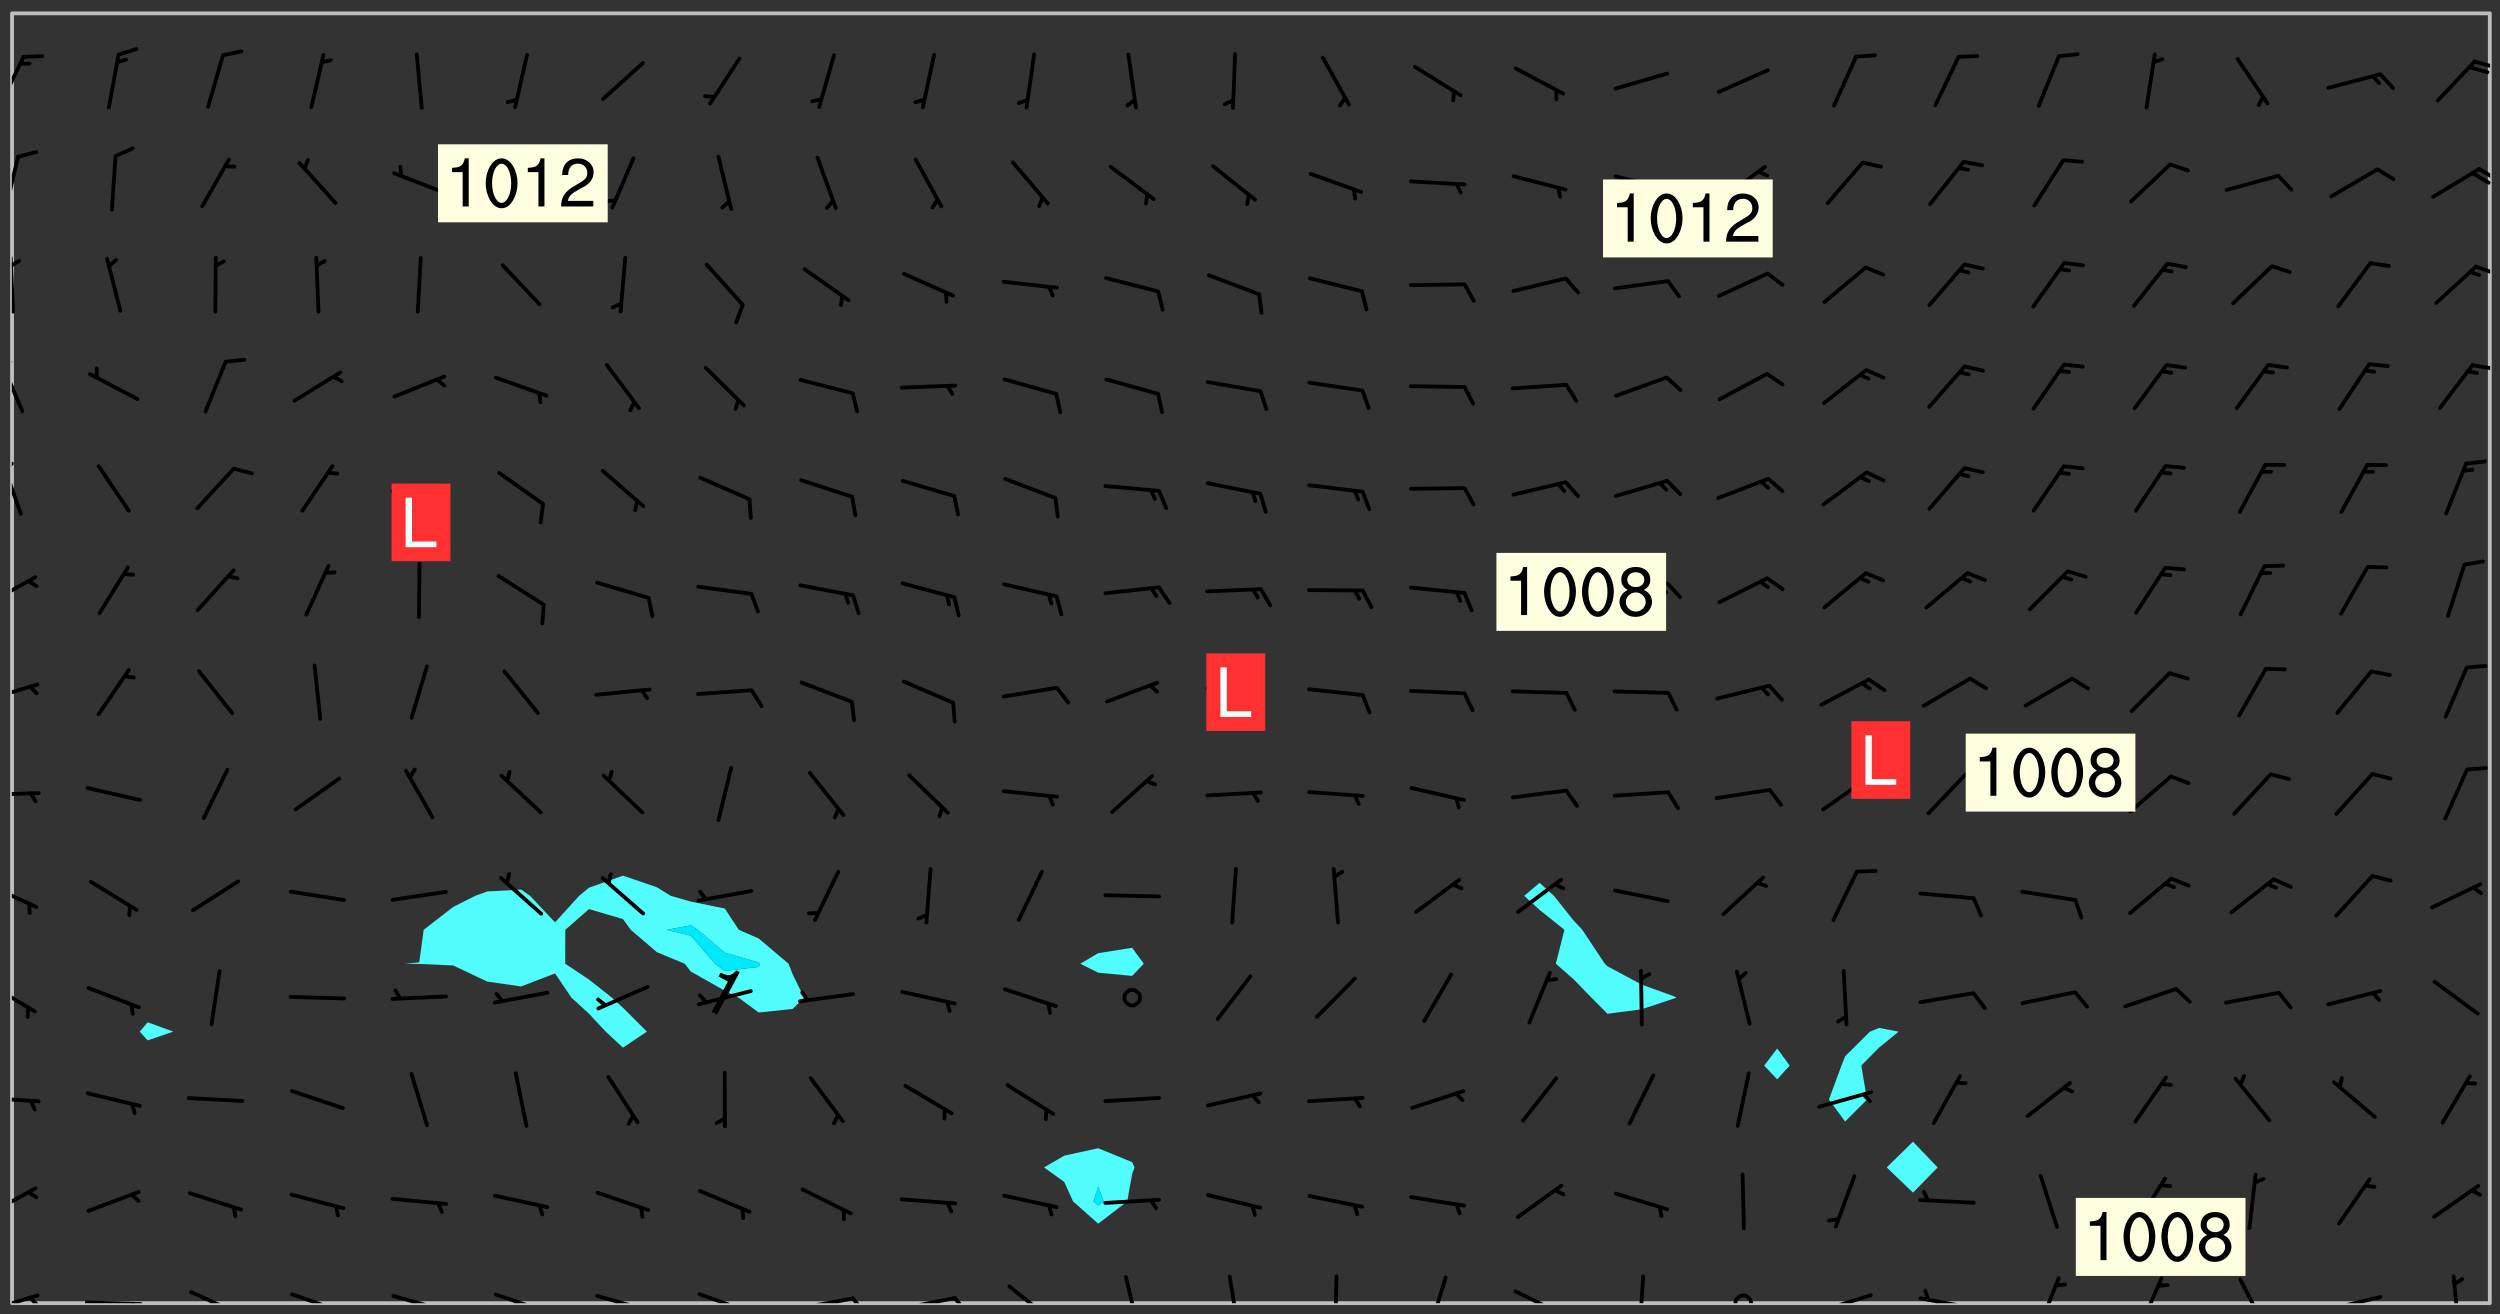 <svg xmlns="http://www.w3.org/2000/svg" role="img" xmlns:xlink="http://www.w3.org/1999/xlink" viewBox="142.45 309.95 326.84 171.84"><rect x="142.45" y="309.95" width="326.84" height="171.84" fill="#333333" stroke="none"/><defs><clipPath id="clip2"><path d="M 144 311.672 L 145 311.672 L 145 480.328 L 144 480.328 Z M 144 311.672"/></clipPath><clipPath id="clip3"><path d="M 144 311.672 L 468 311.672 L 468 480.328 L 144 480.328 Z M 144 311.672"/></clipPath><clipPath id="clip4"><path d="M 467 311.672 L 468 311.672 L 468 480.328 L 467 480.328 Z M 467 311.672"/></clipPath><clipPath id="clip5"><path d="M 144 479 L 148 479 L 148 480.328 L 144 480.328 Z M 144 479"/></clipPath><clipPath id="clip6"><path d="M 146 479 L 148 479 L 148 480.328 L 146 480.328 Z M 146 479"/></clipPath><clipPath id="clip7"><path d="M 153 479 L 162 479 L 162 480.328 L 153 480.328 Z M 153 479"/></clipPath><clipPath id="clip8"><path d="M 159 480 L 161 480 L 161 480.328 L 159 480.328 Z M 159 480"/></clipPath><clipPath id="clip9"><path d="M 167 478 L 175 478 L 175 480.328 L 167 480.328 Z M 167 478"/></clipPath><clipPath id="clip10"><path d="M 180 478 L 188 478 L 188 480.328 L 180 480.328 Z M 180 478"/></clipPath><clipPath id="clip11"><path d="M 186 480 L 187 480 L 187 480.328 L 186 480.328 Z M 186 480"/></clipPath><clipPath id="clip12"><path d="M 193 479 L 201 479 L 201 480.328 L 193 480.328 Z M 193 479"/></clipPath><clipPath id="clip13"><path d="M 199 480 L 201 480 L 201 480.328 L 199 480.328 Z M 199 480"/></clipPath><clipPath id="clip14"><path d="M 207 478 L 215 478 L 215 480.328 L 207 480.328 Z M 207 478"/></clipPath><clipPath id="clip15"><path d="M 220 479 L 228 479 L 228 480.328 L 220 480.328 Z M 220 479"/></clipPath><clipPath id="clip16"><path d="M 233 478 L 241 478 L 241 480.328 L 233 480.328 Z M 233 478"/></clipPath><clipPath id="clip17"><path d="M 246 479 L 255 479 L 255 480.328 L 246 480.328 Z M 246 479"/></clipPath><clipPath id="clip18"><path d="M 253 479 L 256 479 L 256 480.328 L 253 480.328 Z M 253 479"/></clipPath><clipPath id="clip19"><path d="M 260 479 L 268 479 L 268 480.328 L 260 480.328 Z M 260 479"/></clipPath><clipPath id="clip20"><path d="M 267 479 L 270 479 L 270 480.328 L 267 480.328 Z M 267 479"/></clipPath><clipPath id="clip21"><path d="M 274 477 L 281 477 L 281 480.328 L 274 480.328 Z M 274 477"/></clipPath><clipPath id="clip22"><path d="M 289 476 L 292 476 L 292 480.328 L 289 480.328 Z M 289 476"/></clipPath><clipPath id="clip23"><path d="M 302 476 L 305 476 L 305 480.328 L 302 480.328 Z M 302 476"/></clipPath><clipPath id="clip24"><path d="M 316 476 L 318 476 L 318 480.328 L 316 480.328 Z M 316 476"/></clipPath><clipPath id="clip25"><path d="M 329 476 L 332 476 L 332 480.328 L 329 480.328 Z M 329 476"/></clipPath><clipPath id="clip26"><path d="M 340 478 L 348 478 L 348 480.328 L 340 480.328 Z M 340 478"/></clipPath><clipPath id="clip27"><path d="M 356 476 L 358 476 L 358 480.328 L 356 480.328 Z M 356 476"/></clipPath><clipPath id="clip28"><path d="M 369 479 L 372 479 L 372 480.328 L 369 480.328 Z M 369 479"/></clipPath><clipPath id="clip29"><path d="M 380 479 L 388 479 L 388 480.328 L 380 480.328 Z M 380 479"/></clipPath><clipPath id="clip30"><path d="M 393 479 L 401 479 L 401 480.328 L 393 480.328 Z M 393 479"/></clipPath><clipPath id="clip31"><path d="M 393 478 L 395 478 L 395 480.328 L 393 480.328 Z M 393 478"/></clipPath><clipPath id="clip32"><path d="M 408 476 L 412 476 L 412 480.328 L 408 480.328 Z M 408 476"/></clipPath><clipPath id="clip33"><path d="M 421 476 L 426 476 L 426 480.328 L 421 480.328 Z M 421 476"/></clipPath><clipPath id="clip34"><path d="M 435 476 L 439 476 L 439 480.328 L 435 480.328 Z M 435 476"/></clipPath><clipPath id="clip35"><path d="M 446 479 L 454 479 L 454 480.328 L 446 480.328 Z M 446 479"/></clipPath><clipPath id="clip36"><path d="M 462 476 L 465 476 L 465 480.328 L 462 480.328 Z M 462 476"/></clipPath><clipPath id="clip37"><path d="M 144 465 L 148 465 L 148 469 L 144 469 Z M 144 465"/></clipPath><clipPath id="clip38"><path d="M 144 453 L 148 453 L 148 455 L 144 455 Z M 144 453"/></clipPath><clipPath id="clip39"><path d="M 144 438 L 148 438 L 148 443 L 144 443 Z M 144 438"/></clipPath><clipPath id="clip40"><path d="M 144 425 L 148 425 L 148 429 L 144 429 Z M 144 425"/></clipPath><clipPath id="clip41"><path d="M 144 413 L 148 413 L 148 415 L 144 415 Z M 144 413"/></clipPath><clipPath id="clip42"><path d="M 144 399 L 148 399 L 148 402 L 144 402 Z M 144 399"/></clipPath><clipPath id="clip43"><path d="M 144 385 L 148 385 L 148 390 L 144 390 Z M 144 385"/></clipPath><clipPath id="clip44"><path d="M 144 370 L 146 370 L 146 378 L 144 378 Z M 144 370"/></clipPath><clipPath id="clip45"><path d="M 144 370 L 145 370 L 145 372 L 144 372 Z M 144 370"/></clipPath><clipPath id="clip46"><path d="M 144 357 L 146 357 L 146 364 L 144 364 Z M 144 357"/></clipPath><clipPath id="clip47"><path d="M 144 356 L 145 356 L 145 359 L 144 359 Z M 144 356"/></clipPath><clipPath id="clip48"><path d="M 465 357 L 468 357 L 468 359 L 465 359 Z M 465 357"/></clipPath><clipPath id="clip49"><path d="M 144 343 L 145 343 L 145 351 L 144 351 Z M 144 343"/></clipPath><clipPath id="clip50"><path d="M 144 343 L 146 343 L 146 345 L 144 345 Z M 144 343"/></clipPath><clipPath id="clip51"><path d="M 465 344 L 468 344 L 468 346 L 465 346 Z M 465 344"/></clipPath><clipPath id="clip52"><path d="M 144 330 L 146 330 L 146 338 L 144 338 Z M 144 330"/></clipPath><clipPath id="clip53"><path d="M 466 331 L 468 331 L 468 334 L 466 334 Z M 466 331"/></clipPath><clipPath id="clip54"><path d="M 465 332 L 468 332 L 468 335 L 465 335 Z M 465 332"/></clipPath><clipPath id="clip55"><path d="M 144 317 L 146 317 L 146 324 L 144 324 Z M 144 317"/></clipPath><clipPath id="clip56"><path d="M 465 317 L 468 317 L 468 319 L 465 319 Z M 465 317"/></clipPath><g id="surface799" clip-path="url(#clip1)"><path fill="#fff" fill-opacity="0" fill-rule="evenodd" d="M 0 0 L 1000 0 L 1000 1000 L 0 1000 Z M 0 0"/><path fill="#d3d3d3" fill-opacity="0" fill-rule="evenodd" d="M162.152 355.867L161.918 356.16 161.977 356.395 162.094 356.566 162.27 356.801 162.562 357.148 162.676 357.207 162.793 357.035 162.852 356.801 163.027 356.625 163.492 356.449 164.191 356.449 164.426 356.742 164.715 357.559 164.773 357.734 164.949 357.965 165.301 358.199 166 358.898 166.172 359.074 166.406 359.422 166.641 359.832 166.93 360.414 167.34 360.879 167.57 361.113 167.805 361.289 167.922 361.52 168.098 361.812 168.27 362.977 168.27 363.211 168.328 363.5 168.387 363.617 168.504 363.734 168.852 364.145 168.969 364.316 169.145 364.492 169.32 364.727 169.438 364.898 169.609 365.25 169.668 365.484 169.902 365.891 170.137 365.832 169.961 366.008 169.902 366.938 169.32 366.938 169.086 366.824 168.738 366.938 168.621 367.055 168.562 367.348 168.504 367.523 168.387 367.695 167.922 367.988 167.863 368.223 167.805 368.336 167.805 368.98 167.863 369.152 167.863 369.562 167.922 369.621 167.922 370.027 167.98 370.434 168.098 370.609 168.156 370.668 168.387 371.309 168.328 371.602 168.328 372.301 168.27 372.883 168.27 373.117 168.211 373.348 168.156 373.699 168.156 375.621 168.211 375.738 168.637 375.738 168.27 375.855 168.246 376.207 169.137 377.375 170.879 377.914 172.219 378.273 172.219 378.812 172.309 379.621 172.844 380.336 174.363 380.605 175.254 380.52 175.344 381.684 175.879 381.863 177.039 381.684 179.094 380.699 180.254 380.336 182.133 380.16 183.828 379.98 183.648 380.699 182.133 380.785 180.883 380.875 180.078 381.145 179.004 381.953 179.273 382.672 179.809 383.57 179.629 384.195 179.363 385.004 179.629 386.082 180.254 386.98 181.059 387.16 182.309 386.98 182.043 387.703 182.141 388.207 182.195 388.5 182.195 388.672 182.254 388.965 182.254 389.371 182.43 389.488 182.781 389.605 183.188 389.605 183.48 389.43 183.594 389.312 183.652 389.195 183.77 388.965 183.828 388.789 184.18 388.324 184.41 388.148 184.586 388.09 184.762 388.148 184.82 388.324 184.938 389.312 184.992 389.781 185.051 389.953 185.168 390.188 185.344 390.246 186.16 390.305 186.449 390.305 186.566 390.539 186.625 390.945 186.684 391.297 186.684 392.402 186.801 392.695 186.918 393.043 187.207 393.742 187.383 394.094 187.965 394.848 188.316 395.023 188.488 395.082 188.957 395.316 189.598 395.781 189.945 396.016 190.238 396.191 190.531 396.246 190.762 396.309 191.578 396.656 191.871 396.832 191.984 397.004 192.336 397.355 192.453 397.531 192.977 398.172 192.977 398.461 193.035 398.812 193.035 399.16 193.094 399.512 193.152 399.801 193.27 399.859 193.441 399.918 193.617 399.918 194.199 400.152 194.375 400.27 194.551 400.559 194.727 400.793 194.84 401.027 195.133 401.258 195.25 401.375 195.25 401.785 195.309 401.84 195.598 402.074 195.832 402.191 195.891 402.309 196.008 402.48 196.066 402.598 196.297 402.832 196.355 403.008 196.59 403.066 196.707 403.125 196.59 403.238 196.531 403.355 196.531 403.473 196.414 403.766 196.297 404.055 196.297 404.637 196.473 404.754 196.59 404.812 196.648 404.93 196.766 405.047 196.879 405.105 197.055 405.453 197.113 405.805 197.172 406.211 197.172 406.387 197.113 406.562 196.996 407.262 196.996 407.434 197.113 407.609 197.406 407.902 197.812 407.902 197.988 408.02 198.105 408.191 198.223 408.484 198.223 408.719 197.695 408.719 197.465 408.484 197.23 408.484 197.055 408.543 196.996 409.242 197.055 409.59 197.172 409.766 197.348 410.176 197.465 410.406 197.754 410.875 197.93 410.93 198.453 410.93 198.688 410.988 199.445 411.629 199.504 411.922 199.504 412.156 199.562 412.215 199.793 412.562 199.793 412.914 199.676 413.086 199.676 413.379 199.969 413.668 200.262 413.844 200.434 413.902 200.727 414.078 201.02 414.195 201.602 414.602 201.891 414.836 202.184 415.012 202.402 415.172 202.418 415.184 202.648 415.359 203.289 415.883 203.465 416.117 203.582 416.293 203.758 416.469 203.871 416.641 203.871 417.281 203.988 417.457 204.457 417.574 205.039 417.691 205.273 417.75 205.504 417.863 205.797 417.98 205.91 418.039 206.496 418.391 206.785 418.562 206.961 418.625 207.137 418.68 207.312 418.738 208.012 419.09 208.301 419.266 208.535 419.32 208.824 419.496 209.059 419.613 209.699 420.02 209.992 420.137 210.164 420.195 210.398 420.254 210.809 420.312 211.039 420.371 211.273 420.488 211.332 420.66 210.922 420.836 211.391 420.895 211.449 421.188 211.562 421.422 211.738 421.477 211.973 421.535 212.148 421.594 212.555 421.711 213.195 421.945 213.312 422.117 213.371 422.352 213.371 422.527 213.312 422.645 213.254 423.051 213.488 423.285 213.605 423.344 213.953 423.461 214.594 423.691 214.77 423.809 215.059 423.926 215.234 424.102 215.469 424.566 216.051 425.672 216.227 425.848 216.574 426.023 216.75 426.141 217.102 426.258 218.148 426.781 218.383 426.84 218.848 426.953 219.141 427.012 219.605 427.188 220.363 427.77 220.598 428.004 220.945 428.469 221.121 428.645 221.41 428.879 222.227 429.578 222.52 429.754 222.809 430.043 223.102 430.219 223.395 430.508 224.09 431.148 224.266 431.324 224.559 431.559 224.848 431.793 225.316 432.082 225.957 432.664 226.305 432.898 226.539 433.191 226.887 433.539 227.238 434.004 228.172 434.996 228.52 435.402 228.637 435.578 228.871 435.637 228.984 435.754 229.629 435.93 229.859 436.043 230.094 436.102 230.387 436.277 230.617 436.395 231.551 437.094 231.957 437.5 232.191 437.676 232.598 437.852 232.832 437.969 233.648 438.316 233.996 438.551 234.23 438.668 234.523 438.957 234.754 439.074 235.512 439.426 235.863 439.598 236.094 439.656 236.387 439.773 236.621 439.832 237.492 440.008 238.309 440.008 238.777 440.238 238.949 440.297 239.824 440.996 240.289 441.113 240.582 441.172 240.758 441.23 240.988 441.289 241.457 441.348 241.805 441.406 242.156 441.465 242.562 441.523 242.855 441.523 243.027 441.582 243.027 441.812 243.203 441.988 243.496 441.988 243.844 442.047 244.195 442.105 244.895 442.223 245.535 442.223 246 441.988 246.293 441.812 246.465 441.695 246.875 441.523 247.164 441.348 248.098 440.883 248.566 440.59 249.09 440.297 249.555 440.125 250.02 439.949 251.07 439.484 251.359 439.367 251.77 439.25 252.059 439.133 252.586 438.957 254.102 438.258 254.684 437.91 254.973 437.852 255.266 437.793 255.613 437.676 256.488 437.445 256.84 437.328 256.953 437.328 257.188 437.27 258.062 437.035 258.297 436.977 259.109 436.977 259.461 436.918 260.277 436.801 260.449 436.742 260.801 436.688 261.094 436.629 261.324 436.57 262.141 436.395 262.316 436.336 262.664 436.336 262.898 436.277 263.363 436.16 264.121 435.988 264.355 435.93 264.703 435.93 265.113 435.812 265.402 435.754 266.688 435.695 266.977 435.695 267.387 435.637 267.617 435.578 267.793 435.578 268.668 435.461 269.074 435.461 269.484 435.344 269.832 435.344 270.184 435.23 271.055 435.172 272.805 435.172 273.852 435.461 274.262 435.578 274.551 435.695 274.902 435.812 275.191 435.93 276.242 436.102 276.531 436.16 276.824 436.16 277.117 436.219 277.289 436.277 277.699 436.336 277.871 436.395 277.988 436.453 278.105 436.453 278.223 436.512 278.574 436.57 278.688 436.57 279.098 436.637 281.02 437.031 282.945 437.426 284.465 437.875 286.16 438.594 288.305 439.398 289.91 438.68 291.34 437.875 292.5 436.797 293.75 436.348 296.785 435.629 298.66 435.27 300.805 433.922 303.039 432.668 305.539 431.41 307.234 430.961 309.02 430.781 310.18 430.512 310.805 431.051 312.145 430.781 312.859 429.793 313.844 428.449 314.289 428.27 315.094 427.91 316.969 427.371 318.754 426.922 320.004 426.652 321.164 426.562 322.863 426.473 324.824 426.203 326.074 426.113 326.613 426.113 327.238 426.023 328.129 426.023 330.273 425.844 332.684 425.664 335.273 425.574 336.969 425.754 338.578 425.844 340.008 426.203 341.168 426.922 343.043 427.91 344.203 429.438 344.469 430.152 345.098 430.242 345.453 431.141 345.988 431.68 346.523 433.207 347.598 433.566 348.133 433.566 347.328 434.102 347.418 435.809 348.133 438.504 349.023 439.309 349.918 440.297 350.633 441.555 352.418 442.094 353.938 441.914 354.293 443.258 355.902 442.453 356.883 441.914 357.152 442.184 357.469 441.969 357.688 441.824 358.488 442.273 358.938 441.914 359.293 441.914 359.828 441.645 360.367 440.926 360.902 440.656 361.527 439.668 362.688 440.117 363.527 440.488 364.922 441.105 366.617 440.926 368.223 440.926 370.008 441.016 370.188 439.309 370.723 437.965 371.527 438.234 372.02 439.082 372.422 439.488 372.332 440.027 372.332 440.387 373.047 440.836 373.758 440.566 375.188 440.566 375.547 441.555 375.992 442.812 376.707 444.156 377.957 444.785 379.652 445.414 380.367 445.234 380.547 444.695 381.527 444.605 381.977 444.965 382.062 446.223 381.797 446.852 381.262 447.031 381.262 447.57 381.977 448.555 382.242 449.094 383.227 450.082 384.027 451.16 383.762 451.52 383.672 452.418 383.047 454.75 382.691 456.816 382.602 458.609 382.422 459.328 382.332 459.867 382.332 461.305 381.352 463.188 380.992 464.895 380.457 465.793 379.652 466.961 379.387 467.5 381.441 468.754 381.527 469.113 381.172 469.652 381.082 469.473 381.082 470.281 381.172 471.719 380.727 472.434 379.652 472.527 379.387 473.242 379.922 474.141 380.727 474.859 381.887 475.668 383.227 475.938 383.672 476.297 383.316 476.746 381.527 476.656 380.277 476.207 379.562 475.488 378.938 475.398 378.762 478.988 378.574 480.297 467.934 480.297 467.934 311.703 412.664 311.703 412.664 360.785 413.426 360.91 416.715 361.453 418.738 364.289 418.738 367.043 421.09 367.375 423.438 367.707 427.488 367.707 426.109 371.867 424.086 372.574 422.062 373.277 421.52 373.621 418.926 375.238 418.738 375.355 416.715 373.277 415.984 370.535 413.312 368.457 411.938 364.957 411.871 364.875 409.914 362.203 412.664 360.785 412.664 311.703 294.422 311.703 294.422 403.117 294.539 403.148 294.672 403.16 294.746 403.234 294.852 403.281 294.941 403.34 295.027 403.398 295.117 403.457 295.414 403.754 295.473 403.844 295.504 403.961 295.531 404.078 295.547 404.215 295.516 404.332 295.457 404.422 295.398 404.508 295.355 404.613 295.309 404.715 295.281 404.836 295.281 404.98 295.457 405.25 295.605 405.398 295.68 405.484 295.754 405.559 295.797 405.664 295.859 405.754 295.918 405.84 295.961 405.945 296.02 406.035 296.066 406.137 296.109 406.242 296.168 406.328 296.285 406.508 296.359 406.582 296.422 406.668 296.48 406.758 296.523 406.863 296.582 406.953 296.641 407.039 296.703 407.129 296.762 407.219 296.805 407.32 296.922 407.5 296.996 407.574 297.055 407.66 297.129 407.734 297.219 407.793 297.324 407.84 297.473 407.84 297.605 407.824 297.738 407.84 297.84 407.793 297.914 407.719 297.961 407.617 297.945 407.484 297.945 407.336 297.898 407.23 297.871 407.113 297.824 407.012 297.797 406.891 297.754 406.789 297.691 406.699 297.648 406.598 297.605 406.492 297.574 406.375 297.559 406.242 297.547 406.105 297.633 406.047 297.691 405.961 297.812 405.93 297.855 406.035 297.871 406.168 297.871 406.285 297.93 406.387 297.988 406.477 298.078 406.535 298.227 406.684 298.285 406.773 298.328 406.879 298.316 406.98 298.402 407.039 298.508 407.086 298.594 407.145 298.684 407.203 298.758 407.277 298.641 407.305 298.535 407.352 298.449 407.41 298.375 407.484 298.316 407.574 298.254 407.66 298.227 407.781 298.18 407.883 298.137 407.988 298.105 408.105 298.094 408.238 298.078 408.371 298.078 408.52 298.105 408.637 298.152 408.742 298.195 408.844 298.254 408.934 298.328 409.008 298.418 409.066 298.492 409.141 298.582 409.199 298.641 409.289 298.684 409.395 298.73 409.496 298.848 409.527 298.98 409.543 299.129 409.543 299.246 409.512 299.352 409.555 299.395 409.66 299.441 409.762 299.469 409.883 299.5 410 299.527 410.117 299.559 410.238 299.586 410.355 299.691 410.398 299.793 410.445 299.926 410.43 300.074 410.578 300.137 410.664 300.211 410.738 300.281 410.812 300.371 410.875 300.477 410.918 300.578 410.961 300.695 410.992 300.832 411.008 300.949 410.977 301.023 410.902 301.051 410.785 301.039 410.652 301.008 410.531 300.98 410.414 301.023 410.309 301.141 410.309 301.23 410.371 301.348 410.398 301.496 410.398 301.629 410.414 301.777 410.414 301.91 410.43 302.043 410.414 302.191 410.414 302.324 410.398 302.457 410.387 302.594 410.398 302.711 410.371 302.844 410.355 303.035 410.297 302.977 410.473 302.961 410.605 302.934 410.727 302.918 410.859 302.859 410.945 302.727 410.961 302.621 411.008 302.516 411.051 302.398 411.082 302.281 411.109 302.016 411.141 301.867 411.141 301.734 411.156 301.66 411.23 301.719 411.316 301.867 411.465 301.984 411.645 302.059 411.715 302.148 411.777 302.238 411.836 302.324 411.895 302.414 411.953 302.516 411.996 302.621 412.059 302.727 412.102 302.812 412.16 302.918 412.207 303.02 412.25 303.199 412.367 303.258 412.457 303.215 412.559 303.168 412.664 303.184 412.797 303.406 413.02 303.465 413.109 303.508 413.211 303.539 413.332 303.582 413.434 303.598 413.566 303.629 413.684 303.641 413.82 303.672 413.938 303.82 414.086 303.922 414.129 304.027 414.172 304.145 414.203 304.277 414.219 304.414 414.234 304.531 414.234 304.648 414.203 304.738 414.145 304.781 414.039 304.828 413.938 304.871 413.832 304.902 413.715 304.914 413.582 304.914 413.434 304.902 413.301 304.887 413.168 304.855 413.051 304.812 412.945 304.766 412.84 304.723 412.738 304.68 412.633 304.664 412.5 304.68 412.367 304.707 412.25 304.738 412.133 304.766 412.012 304.812 411.91 304.902 411.852 304.988 411.789 305.062 411.715 305.152 411.656 305.375 411.434 305.434 411.348 305.508 411.273 305.625 411.094 305.684 411.008 305.684 410.859 305.609 410.785 305.508 410.738 305.402 410.695 305.301 410.652 305.242 410.562 305.195 410.457 305.168 410.34 305.258 410.281 305.375 410.25 305.477 410.207 305.656 410.09 305.805 409.941 305.816 409.809 305.805 409.703 305.715 409.645 305.582 409.66 305.434 409.66 305.301 409.676 305.168 409.66 305.047 409.629 304.961 409.57 304.887 409.496 304.828 409.406 304.766 409.32 304.648 409.141 304.59 409.055 304.621 408.934 304.707 408.875 304.828 408.844 304.887 408.758 304.887 408.637 304.855 408.52 304.797 408.43 304.738 408.344 304.691 408.238 304.664 408.121 304.648 407.988 304.707 407.898 304.781 407.824 304.871 407.766 304.988 407.586 305.062 407.512 305.121 407.426 305.27 407.277 305.391 407.246 305.523 407.23 305.656 407.246 305.73 407.32 305.773 407.426 305.789 407.559 305.758 407.676 305.641 407.707 305.508 407.719 305.359 407.867 305.316 407.973 305.27 408.074 305.242 408.195 305.211 408.312 305.211 408.461 305.242 408.578 305.285 408.684 305.344 408.773 305.418 408.844 305.492 408.918 305.609 408.949 305.73 408.977 305.848 408.949 305.98 408.934 306.098 408.934 306.188 408.992 306.262 409.066 306.309 409.172 306.367 409.258 306.469 409.305 306.602 409.32 306.707 409.363 306.793 409.422 306.781 409.527 306.707 409.602 306.527 409.719 306.469 409.809 306.379 409.867 306.309 409.941 306.234 410.016 306.172 410.105 306.145 410.223 306.129 410.355 306.145 410.488 306.129 410.621 306.129 410.77 306.145 410.902 306.172 411.02 306.203 411.141 306.277 411.215 306.367 411.273 306.453 411.332 306.543 411.391 306.66 411.422 306.66 411.508 306.559 411.555 306.469 411.613 306.203 411.645 306.086 411.672 305.938 411.672 305.832 411.715 305.73 411.762 305.672 411.852 305.609 412.086 305.598 412.219 305.566 412.34 305.551 412.473 305.551 412.766 305.539 412.898 305.551 413.035 305.566 413.168 305.699 413.184 305.832 413.195 305.953 413.227 306.039 413.285 306.113 413.359 306.16 413.465 306.203 413.566 306.219 413.699 306.219 414.145 306.203 414.277 306.203 414.723 306.234 414.988 306.262 415.105 306.277 415.238 306.309 415.355 306.395 415.566 306.426 415.832 306.426 415.98 306.395 416.098 306.367 416.215 306.336 416.336 306.309 416.453 306.277 416.57 306.246 416.691 306.234 416.824 306.219 416.957 306.309 417.016 306.426 416.984 306.527 417 306.574 417.105 306.543 417.371 306.543 417.812 306.5 417.918 306.453 418.023 306.41 418.125 306.367 418.23 306.309 418.316 306.277 418.438 306.234 418.555 306.203 418.672 306.188 418.805 306.203 418.938 306.262 419.027 306.367 419.074 306.453 419.133 306.512 419.219 306.5 419.355 306.469 419.473 306.426 419.574 306.426 420.02 306.41 420.152 306.41 420.301 306.379 420.418 306.336 420.523 306.309 420.641 306.262 420.746 306.219 420.848 306.188 420.969 306.16 421.086 306.129 421.219 306.098 421.336 306.07 421.453 306.027 421.559 305.996 421.676 305.965 421.797 305.953 421.93 305.938 422.062 305.938 422.359 305.965 422.477 305.965 422.625 306.012 423.023 306.039 423.141 306.098 423.23 306.219 423.262 306.367 423.262 306.5 423.246 306.559 423.336 306.559 423.453 306.5 423.543 306.41 423.602 306.309 423.645 306.203 423.691 306.113 423.75 306.027 423.809 305.891 423.824 305.773 423.793 305.641 423.777 305.539 423.824 305.477 423.91 305.465 424.047 305.449 424.18 305.418 424.297 305.391 424.414 305.375 424.547 305.344 424.668 305.344 424.965 305.359 425.098 305.391 425.215 305.391 425.363 305.402 425.496 305.402 425.645 305.375 425.762 305.328 425.863 305.301 425.984 305.27 426.102 305.211 426.191 305.137 426.266 305.035 426.309 304.93 426.355 304.812 426.383 304.691 426.414 304.59 426.367 304.648 426.281 304.754 426.234 304.781 426.117 304.812 426 304.84 425.879 304.871 425.762 304.871 425.613 304.887 425.48 304.855 425.363 304.812 425.258 304.707 425.273 304.633 425.348 304.531 425.391 304.441 425.453 304.367 425.527 304.324 425.629 304.309 425.762 304.277 425.879 304.25 426 304.219 426.117 304.191 426.234 304.16 426.355 304.133 426.473 304.102 426.59 304.059 426.695 303.969 426.754 303.879 426.754 303.762 426.723 303.73 426.637 303.746 426.5 303.715 426.383 303.715 426.234 303.703 426.102 303.703 425.953 303.641 425.719 303.613 425.598 303.57 425.496 303.523 425.391 303.465 425.305 303.406 425.215 303.363 425.109 303.301 425.023 303.152 424.875 303.082 424.801 302.977 424.754 302.871 424.711 302.77 424.668 302.473 424.371 302.383 424.297 302.297 424.238 302.191 424.195 302.102 424.133 302.016 424.074 301.91 424.031 301.82 423.973 301.734 423.91 301.66 423.84 301.555 423.793 301.469 423.734 301.363 423.691 301.273 423.629 301.172 423.586 301.066 423.543 300.98 423.484 300.875 423.438 300.77 423.395 300.668 423.348 300.578 423.289 300.477 423.246 300.371 423.203 300.281 423.141 300.164 423.113 300.031 423.098 299.898 423.113 299.75 423.113 299.617 423.129 299.5 423.098 299.41 423.039 299.336 422.965 299.246 422.906 299.145 422.859 298.996 422.859 298.875 422.832 298.773 422.789 298.699 422.715 298.582 422.535 298.492 422.477 298.391 422.434 298.301 422.371 298.195 422.328 298.105 422.27 298.02 422.211 297.914 422.164 297.855 422.078 297.797 421.988 297.754 421.883 297.707 421.781 297.633 421.707 297.547 421.648 297.473 421.574 297.383 421.516 297.16 421.293 297.117 421.188 297.086 420.922 297.191 420.879 297.336 420.879 297.441 420.922 297.516 420.996 297.605 421.055 297.691 421.113 297.797 421.16 297.887 421.219 298.035 421.367 298.105 421.441 298.254 421.59 298.316 421.676 298.391 421.75 298.477 421.809 298.551 421.883 298.641 421.945 298.73 422.004 298.816 422.062 299.086 422.238 299.188 422.285 299.293 422.328 299.395 422.371 299.441 422.297 299.5 422.211 299.574 422.137 299.645 422.062 299.75 422.105 299.824 422.18 299.883 422.27 299.926 422.371 299.973 422.477 300.016 422.582 300.137 422.609 300.254 422.582 300.328 422.492 300.371 422.387 300.43 422.297 300.504 422.223 300.609 422.18 300.727 422.152 300.859 422.164 300.949 422.223 301.098 422.371 301.156 422.461 301.199 422.566 301.246 422.668 301.289 422.773 301.332 422.875 301.438 422.922 301.543 422.965 301.676 422.98 301.762 422.922 301.82 422.832 301.895 422.758 302 422.715 302.117 422.742 302.223 422.789 302.324 422.832 302.43 422.875 302.531 422.922 302.711 423.039 302.711 423.156 302.695 423.289 302.711 423.422 302.727 423.559 302.785 423.645 302.887 423.691 303.008 423.719 303.125 423.75 303.273 423.75 303.391 423.719 303.449 423.629 303.629 423.512 303.688 423.422 303.762 423.348 303.82 423.262 303.938 423.082 304.117 422.965 304.234 422.996 304.324 423.055 304.367 423.129 304.352 423.262 304.352 423.379 304.441 423.438 304.59 423.438 304.723 423.422 304.855 423.41 305.121 423.379 305.227 423.336 305.344 423.305 305.465 423.277 305.539 423.203 305.609 423.129 305.672 423.039 305.656 422.934 305.609 422.832 305.508 422.789 305.402 422.773 305.285 422.801 305.02 422.832 304.871 422.832 304.797 422.758 304.707 422.699 304.59 422.668 304.473 422.641 304.34 422.625 304.191 422.625 304.059 422.641 303.762 422.641 303.656 422.594 303.508 422.445 303.465 422.344 303.406 422.254 303.629 422.031 303.715 421.973 303.82 421.93 303.938 421.898 304.07 421.883 304.203 421.898 304.34 421.914 304.441 421.957 304.574 421.945 304.664 421.883 304.766 421.84 304.828 421.75 304.781 421.648 304.691 421.59 304.574 421.559 304.473 421.516 304.414 421.426 304.352 421.336 304.352 421.219 304.367 421.086 304.473 421.039 304.547 420.969 304.547 420.848 304.457 420.789 304.426 420.672 304.516 420.613 304.59 420.539 304.633 420.434 304.691 420.344 304.738 420.242 304.754 420.109 304.754 419.961 304.707 419.855 304.664 419.754 304.574 419.695 304.441 419.68 304.34 419.637 304.203 419.621 304.086 419.59 303.641 419.59 303.508 419.574 303.375 419.562 303.242 419.547 303.125 419.516 302.977 419.516 302.844 419.5 302.711 419.488 302.445 419.457 302.324 419.414 302.238 419.355 302.164 419.281 302.164 419.133 302.176 419 302.281 418.953 302.383 418.91 302.516 418.895 302.668 418.895 302.801 418.879 303.094 418.879 303.215 418.91 303.316 418.953 303.406 419.012 303.641 419.074 303.762 419.027 303.852 418.969 303.953 418.926 304.086 418.91 304.191 418.953 304.293 419 304.426 419.012 304.547 418.984 304.691 418.984 304.812 418.953 304.93 418.926 305.035 418.879 305.109 418.805 305.195 418.746 305.344 418.598 305.402 418.512 305.449 418.406 305.477 418.289 305.492 418.184 305.391 418.141 305.301 418.082 305.184 418.051 305.078 418.008 304.988 417.945 304.914 417.859 304.84 417.785 304.738 417.742 304.633 417.695 304.531 417.652 304.473 417.562 304.426 417.461 304.34 417.25 304.277 417.164 304.219 417.074 304.145 417 304.059 416.941 303.789 416.941 303.672 416.973 303.582 417.031 303.48 417.074 303.348 417.09 303.242 417.074 303.215 416.957 303.152 416.867 303.035 416.836 302.934 416.793 302.785 416.645 302.754 416.527 302.738 416.422 302.812 416.348 302.992 416.23 303.109 416.203 303.227 416.172 303.363 416.188 303.465 416.23 303.57 416.273 303.672 416.32 303.777 416.363 303.895 416.395 304.027 416.41 304.145 416.438 304.277 416.453 304.383 416.438 304.473 416.379 304.398 416.305 304.293 416.262 304.219 416.188 304.145 416.098 303.996 415.949 303.91 415.891 303.82 415.832 303.746 415.758 303.656 415.699 303.555 415.652 303.434 415.625 303.332 415.578 303.227 415.535 303.109 415.504 303.008 415.461 302.887 415.43 302.738 415.43 302.621 415.461 302.516 415.504 302.43 415.566 302.25 415.684 302.164 415.742 302.074 415.801 301.969 415.848 301.883 415.906 301.777 415.949 301.676 415.992 301.57 416.039 301.496 416.113 301.438 416.203 301.379 416.289 301.332 416.395 301.273 416.48 301.199 416.555 301.066 416.543 300.949 416.512 300.832 416.512 300.758 416.586 300.668 416.645 300.594 416.719 300.504 416.777 300.418 416.836 300.312 416.883 300.211 416.926 300.074 416.941 299.973 416.898 299.824 416.75 299.719 416.703 299.633 416.703 299.527 416.75 299.426 416.793 299.305 416.824 299.188 416.793 299.113 416.719 299.113 416.602 299.145 416.48 299.219 416.41 299.277 416.32 299.352 416.246 299.469 416.215 299.574 416.172 299.867 416.172 300 416.156 300.137 416.141 300.238 416.098 300.328 416.039 300.43 415.992 300.52 415.934 300.652 415.922 300.742 415.98 300.875 415.992 300.965 415.934 301.051 415.875 301.156 415.832 301.246 415.773 301.332 415.711 301.422 415.652 301.57 415.504 301.629 415.418 301.688 415.328 301.793 415.285 301.926 415.27 302.043 415.297 302.164 415.328 302.223 415.27 302.281 415.18 302.312 414.914 302.34 414.797 302.445 414.809 302.578 414.824 302.68 414.781 302.77 414.723 302.828 414.633 302.902 414.559 302.961 414.469 303.008 414.367 303.02 414.234 303.008 414.102 302.961 413.996 302.812 413.848 302.754 413.758 302.695 413.672 302.652 413.566 302.652 413.121 302.668 412.988 302.668 412.84 302.68 412.707 302.621 412.648 302.531 412.707 302.43 412.664 302.25 412.547 302.164 412.488 302.102 412.398 302.043 412.309 301.969 412.234 301.883 412.176 301.762 412.207 301.66 412.219 301.555 412.266 301.469 412.324 301.363 412.367 301.215 412.516 301.125 412.574 301.039 412.633 300.949 412.695 300.844 412.738 300.711 412.754 300.711 412.633 300.816 412.59 300.934 412.559 301.008 412.488 301.051 412.383 301.051 412.234 301.023 412.117 300.875 411.969 300.742 411.953 300.594 411.953 300.477 411.984 300.371 412.027 300.27 412.07 300.18 412.133 300.062 412.16 299.988 412.086 300 411.953 299.957 411.852 299.914 411.746 299.824 411.688 299.707 411.715 299.586 411.746 299.469 411.777 299.367 411.82 299.246 411.852 299.145 411.895 299.039 411.938 298.949 411.996 298.848 412.012 298.848 411.895 298.863 411.762 298.805 411.672 298.73 411.715 298.582 411.863 298.523 411.953 298.449 412.027 298.402 412.133 298.359 412.234 298.285 412.309 298.227 412.398 298.152 412.473 298.094 412.559 298.02 412.633 297.93 412.695 297.855 412.766 297.781 412.84 297.68 412.855 297.547 412.871 297.441 412.828 297.441 412.707 297.59 412.559 297.633 412.457 297.691 412.367 297.738 412.266 297.781 412.16 297.84 412.07 297.871 411.953 297.914 411.852 297.945 411.73 297.973 411.613 298.02 411.508 298.062 411.406 298.105 411.301 298.18 411.23 298.27 411.168 298.359 411.109 298.461 411.066 298.758 411.066 299.023 411.035 299.129 410.992 299.055 410.918 298.938 410.887 298.832 410.844 298.742 410.785 298.641 410.738 298.551 410.68 298.449 410.637 298.344 410.594 298.254 410.531 298.168 410.473 298.062 410.43 297.961 410.387 297.84 410.355 297.723 410.324 297.621 410.281 297.5 410.25 297.398 410.207 297.309 410.148 297.266 410.043 297.25 409.91 297.352 409.867 297.484 409.852 297.621 409.867 297.754 409.852 297.855 409.809 297.914 409.719 297.93 409.613 297.84 409.555 297.766 409.48 297.664 409.438 297.574 409.379 297.426 409.23 297.383 409.125 297.367 408.992 297.367 408.699 297.309 408.609 297.219 408.551 297.145 408.477 297.102 408.371 297.07 408.254 297.012 408.164 296.938 408.09 296.82 408.062 296.746 407.988 296.656 407.93 296.566 407.867 296.48 407.809 296.406 407.734 296.348 407.648 296.301 407.543 296.215 407.484 296.066 407.336 295.871 407.277 295.738 407.293 295.637 407.336 295.562 407.41 295.516 407.512 295.473 407.617 295.414 407.707 295.355 407.793 295.059 408.09 294.969 408.148 294.883 408.148 294.82 408.062 294.777 407.957 294.809 407.84 294.867 407.75 294.895 407.633 294.883 407.5 294.793 407.438 294.688 407.484 294.57 407.512 294.453 407.543 294.184 407.719 294.082 407.766 293.965 407.793 293.859 407.84 293.77 407.898 293.668 407.941 293.609 407.855 293.562 407.75 293.578 407.617 293.625 407.512 293.695 407.438 293.77 407.367 293.828 407.277 293.828 407.129 293.785 407.023 293.547 407.023 293.445 407.07 293.414 407.188 293.387 407.305 293.355 407.426 293.281 407.469 293.148 407.484 293.074 407.438 293.031 407.336 292.988 407.23 292.941 407.129 292.898 407.023 292.777 407.055 292.676 407.098 292.543 407.113 292.426 407.145 292.32 407.188 292.23 407.246 292.129 407.293 292.008 407.32 291.875 407.336 291.773 407.293 291.715 407.203 291.668 407.098 291.625 406.996 291.582 406.891 291.582 406.773 291.641 406.684 291.727 406.625 291.906 406.508 292.008 406.461 292.113 406.418 292.219 406.359 292.32 406.316 292.41 406.254 292.512 406.211 292.617 406.152 292.719 406.105 292.809 406.047 292.914 406.004 293.016 405.961 293.105 405.898 293.207 405.855 293.344 405.84 293.461 405.871 293.562 405.914 293.684 405.945 293.785 405.988 293.891 406.035 293.992 406.078 294.098 406.121 294.199 406.168 294.305 406.211 294.406 406.254 294.512 406.301 294.598 406.359 294.703 406.402 294.82 406.434 294.926 406.477 295.027 406.523 295.117 406.582 295.223 406.625 295.324 406.668 295.43 406.715 295.547 406.742 295.648 406.789 295.77 406.816 295.918 406.816 296.004 406.758 296.02 406.656 296.078 406.566 296.051 406.449 295.977 406.375 295.859 406.195 295.785 406.121 295.695 406.047 295.516 405.93 295.43 405.871 295.324 405.828 295.223 405.781 294.953 405.605 294.895 405.516 294.82 405.441 294.762 405.352 294.719 405.25 294.688 405.133 294.672 404.996 294.672 404.434 294.66 404.301 294.645 404.168 294.613 404.051 294.598 403.918 294.586 403.785 294.555 403.664 294.332 403.441 294.273 403.355 294.258 403.25 294.289 403.133 294.422 403.117 294.422 311.703 172.992 311.703 172.992 313.156 172.934 313.391 172.582 314.441 172.41 314.965 172.293 315.312 172.117 315.723 172 315.895 171.766 316.188 171.535 316.246 171.184 316.246 171.066 316.305 170.836 316.711 170.836 317.004 170.953 317.18 171.184 317.41 171.301 317.645 171.941 318.402 172.234 318.867 172.41 319.102 172.641 319.453 172.875 319.801 173.516 320.617 173.691 321.082 173.863 321.492 173.98 322.188 174.156 322.656 174.273 324.055 174.332 324.52 174.332 325.395 174.449 326.441 174.449 331.223 174.391 331.688 174.039 332.969 173.863 333.492 173.75 333.902 173.398 334.832 172.934 336 172.699 336.582 172.582 336.758 172.41 337.105 172.234 337.512 171.883 338.328 171.824 338.621 171.711 338.914 171.594 339.203 171.535 339.379 171.418 340.254 171.359 340.66 171.301 340.777 171.242 340.953 171.184 341.125 170.953 341.652 170.836 341.824 170.836 342.059 170.719 342.293 170.66 342.465 170.484 343.051 170.484 343.34 170.426 343.516 170.426 343.809 170.367 343.922 170.309 344.449 170.309 344.621 170.254 344.855 170.254 347.477 170.078 348.293 169.961 348.469 169.785 348.703 169.668 348.875 169.555 349.109 168.969 350.043 168.738 350.332 168.445 350.797 168.27 351.031 167.98 351.383 167.629 352.082 167.516 352.312 167.34 352.723 167.164 352.953 166.758 353.48 165.941 354.18 165.648 354.352 165.359 354.586 165.184 354.703 165.008 354.879 164.484 355.285 163.957 355.461 163.785 355.637 163.551 355.691 162.91 355.867 162.152 355.867M174.363 386.891L173.289 387.34 173.648 388.234 174.898 387.52 175.344 386.98 174.363 386.891"/><path fill="#d3d3d3" fill-opacity="0" fill-rule="evenodd" d="M201.508 416.598L200.613 416.598 201.062 417.227 202.043 417.586 202.848 417.496 203.293 416.508 203.117 416.598 202.402 416.242 201.508 416.598M356.129 475.668L356.07 475.145 356.07 474.852 356.184 474.559 356.242 474.328 356.711 473.859 356.824 473.859 356.941 473.746 357.059 473.688 357.234 473.688 357.469 473.629 357.816 473.629 358.051 473.688 358.168 473.746 358.398 473.918 358.457 474.094 358.574 474.676 358.574 474.969 358.457 475.145 358.285 475.434 358.109 475.609 357.582 476.133 357.352 476.367 357.234 476.426 357.059 476.426 356.941 476.367 356.535 476.074 356.359 475.957 356.242 475.898 356.184 475.785 356.129 475.668M362.77 464.711L362.711 464.539 362.711 463.43 362.77 463.258 362.945 463.199 363.117 463.141 363.293 463.141 363.527 463.082 363.645 463.141 363.703 463.84 363.645 464.012 363.527 464.188 363.41 464.246 363.176 464.77 363.062 464.828 362.828 464.828 362.77 464.711M372.383 450.32L372.266 450.145 372.266 449.445 372.559 448.57 372.676 448.398 372.852 448.047 372.965 447.816 373.082 447.523 373.434 446.766 373.551 446.535 373.723 446.301 373.898 446.301 374.016 446.242 374.656 446.242 374.773 446.301 375.008 446.535 375.18 446.648 375.531 446.941 375.648 447.059 375.762 447.234 375.762 447.348 375.879 447.406 375.996 447.523 375.996 448.223 375.938 448.398 375.938 448.629 375.879 448.805 375.531 449.855 375.414 450.086 375.297 450.32 375.18 450.379 374.949 450.613 374.309 450.902 373.434 450.902 373.023 450.785 372.383 450.32"/><path fill="none" stroke="#bebebe" stroke-linecap="round" stroke-linejoin="round" stroke-miterlimit="10" stroke-width=".5" d="M 431.957 354.305 L 108.027 354.305 L 108.027 185.68 L 431.957 185.68 L 431.957 354.305" transform="matrix(1 0 0 -1 36 666)"/><g clip-path="url(#clip2)"><path fill="#fff" fill-opacity="0" fill-rule="evenodd" d="M 144 475.891 L 144 480.328 L 144.004 480.328 L 144 480.328 L 144 311.672 L 144.004 311.672 L 144 311.672 L 144 475.891"/></g><g clip-path="url(#clip3)"><path fill="#fff" fill-opacity="0" fill-rule="evenodd" d="M 144.004 480.328 L 144.004 311.672 L 161.754 311.672 L 161.754 443.598 L 160.719 444.82 L 161.754 445.965 L 165.109 444.82 L 161.754 443.598 L 161.754 311.672 L 223.891 311.672 L 223.891 424.43 L 219.453 426.004 L 218.16 427.07 L 215.016 430.539 L 211.75 427.07 L 210.574 426.25 L 206.137 426.496 L 204.57 427.07 L 201.699 428.52 L 197.84 431.508 L 197.262 435.766 L 195.371 435.945 L 197.262 435.969 L 201.699 436.172 L 206.137 438.273 L 210.574 438.914 L 215.016 437.207 L 217.16 440.383 L 219.453 442.484 L 221.637 444.82 L 223.891 446.918 L 227.02 444.82 L 223.891 441.695 L 222.449 440.383 L 219.453 438.012 L 216.344 435.945 L 216.355 431.508 L 219.453 428.801 L 223.891 430.105 L 224.914 431.508 L 228.328 434.434 L 231.969 435.945 L 232.766 436.965 L 237.207 439.473 L 239.008 440.383 L 241.645 442.32 L 246.082 441.852 L 247.574 440.383 L 246.082 437.324 L 245.543 435.945 L 241.645 432.648 L 239.035 431.508 L 237.207 428.727 L 232.766 427.82 L 230.137 427.07 L 228.328 425.945 L 223.891 424.43 L 223.891 311.672 L 277.152 311.672 L 277.152 431.492 L 277.133 431.508 L 277.152 431.516 L 277.164 431.508 L 277.152 431.492 L 277.152 311.672 L 290.465 311.672 L 290.465 433.859 L 286.027 434.562 L 283.688 435.945 L 286.027 437.117 L 286.027 460.066 L 281.59 461.035 L 278.941 462.574 L 281.59 464.473 L 282.738 467.016 L 286.027 469.93 L 289.82 467.016 L 290.465 463.418 L 290.777 462.574 L 290.465 461.887 L 286.027 460.066 L 286.027 437.117 L 290.465 437.535 L 291.977 435.945 L 290.465 433.859 L 290.465 311.672 L 343.727 311.672 L 343.727 425.371 L 341.719 427.07 L 343.727 428.902 L 346.977 431.508 L 345.852 435.945 L 348.164 437.969 L 350.516 440.383 L 352.602 442.488 L 357.043 441.902 L 361.48 440.434 L 361.574 440.383 L 361.48 440.273 L 357.043 438.66 L 352.602 436.273 L 352.258 435.945 L 349.309 431.508 L 348.164 430.281 L 345.605 427.07 L 343.727 425.371 L 343.727 311.672 L 374.793 311.672 L 374.793 447.027 L 373.09 449.262 L 374.793 451.062 L 376.426 449.262 L 374.793 447.027 L 374.793 311.672 L 388.109 311.672 L 388.109 444.34 L 386.922 444.82 L 383.672 448.051 L 383.195 449.262 L 381.559 453.699 L 383.672 456.578 L 386.543 453.699 L 385.785 449.262 L 388.109 446.906 L 390.676 444.82 L 388.109 444.34 L 388.109 311.672 L 392.547 311.672 L 392.547 459.211 L 389.109 462.574 L 392.547 465.871 L 395.77 462.574 L 392.547 459.211 L 392.547 311.672 L 467.996 311.672 L 467.996 480.328 L 144.004 480.328"/></g><path fill="#50fcfc" fill-rule="evenodd" d="M161.754 445.965L160.719 444.82 161.754 443.598 165.109 444.82 161.754 445.965M197.262 435.969L195.371 435.945 197.262 435.766 197.84 431.508 201.699 428.52 204.57 427.07 206.137 426.496 210.574 426.25 211.75 427.07 215.016 430.539 218.16 427.07 219.453 426.004 223.891 424.43 228.328 425.945 230.137 427.07 232.766 427.82 232.766 430.926 229.598 431.508 232.766 432.273 235.93 435.945 237.207 436.883 241.645 436.359 241.828 435.945 241.645 435.789 237.207 434.496 233.66 431.508 232.766 430.926 232.766 427.82 237.207 428.727 239.035 431.508 241.645 432.648 245.543 435.945 246.082 437.324 247.574 440.383 246.082 441.852 241.645 442.32 239.008 440.383 237.207 439.473 232.766 436.965 231.969 435.945 228.328 434.434 224.914 431.508 223.891 430.105 219.453 428.801 216.355 431.508 216.344 435.945 219.453 438.012 222.449 440.383 223.891 441.695 227.02 444.82 223.891 446.918 221.637 444.82 219.453 442.484 217.16 440.383 215.016 437.207 210.574 438.914 206.137 438.273 201.699 436.172 197.262 435.969"/><path fill="#00e8fc" fill-rule="evenodd" d="M 232.766 432.273 L 229.598 431.508 L 232.766 430.926 L 233.66 431.508 L 237.207 434.496 L 241.645 435.789 L 241.828 435.945 L 241.645 436.359 L 237.207 436.883 L 235.93 435.945 L 232.766 432.273"/><path fill="#50fcfc" fill-rule="evenodd" d="M277.152 431.516L277.133 431.508 277.152 431.492 277.164 431.508 277.152 431.516M281.59 464.473L278.941 462.574 281.59 461.035 286.027 460.066 286.027 465.094 285.406 467.016 286.027 467.566 286.746 467.016 286.027 465.094 286.027 460.066 290.465 461.887 290.777 462.574 290.465 463.418 289.82 467.016 286.027 469.93 282.738 467.016 281.59 464.473M286.027 437.117L283.688 435.945 286.027 434.562 290.465 433.859 291.977 435.945 290.465 437.535 286.027 437.117"/><path fill="#00e8fc" fill-rule="evenodd" d="M 286.027 467.566 L 285.406 467.016 L 286.027 465.094 L 286.746 467.016 L 286.027 467.566"/><path fill="#50fcfc" fill-rule="evenodd" d="M343.727 428.902L341.719 427.07 343.727 425.371 345.605 427.07 348.164 430.281 349.309 431.508 352.258 435.945 352.602 436.273 357.043 438.66 361.48 440.273 361.574 440.383 361.48 440.434 357.043 441.902 352.602 442.488 350.516 440.383 348.164 437.969 345.852 435.945 346.977 431.508 343.727 428.902M374.793 451.062L373.09 449.262 374.793 447.027 376.426 449.262 374.793 451.062M383.672 456.578L381.559 453.699 383.195 449.262 383.672 448.051 386.922 444.82 388.109 444.34 390.676 444.82 388.109 446.906 385.785 449.262 386.543 453.699 383.672 456.578M392.547 465.871L389.109 462.574 392.547 459.211 395.77 462.574 392.547 465.871"/><g clip-path="url(#clip4)"><path fill="#fff" fill-opacity="0" fill-rule="evenodd" d="M 467.996 480.328 L 468 480.328 L 468 311.672 L 467.996 311.672 L 468 311.672 L 468 480.328 L 467.996 480.328"/></g><path fill="#fff" fill-opacity="0" fill-rule="evenodd" d="M 231.789 442.328 L 236.941 445.082 L 241.637 436.297 L 236.484 433.543 L 231.789 442.328"/><path fill-rule="evenodd" d="M 238.707 436.809 L 239.156 437.051 L 236.188 442.602 L 235.492 442.23 L 237.609 438.27 L 236.387 437.617 L 236.648 437.125 L 237.172 437.332 L 237.422 437.406 L 237.664 437.434 L 237.91 437.406 L 238.164 437.301 L 238.426 437.109 L 238.707 436.809"/><g clip-path="url(#clip5)"><path fill="none" stroke="#000" stroke-linecap="round" stroke-linejoin="round" stroke-miterlimit="10" stroke-width=".5" d="M 111.363 186.691 L 104.637 184.648" transform="matrix(1 0 0 -1 36 666)"/></g><g clip-path="url(#clip6)"><path fill="none" stroke="#000" stroke-linecap="round" stroke-linejoin="round" stroke-miterlimit="10" stroke-width=".5" d="M 110.383 186.395 L 111.25 185.527" transform="matrix(1 0 0 -1 36 666)"/></g><g clip-path="url(#clip7)"><path fill="none" stroke="#000" stroke-linecap="round" stroke-linejoin="round" stroke-miterlimit="10" stroke-width=".5" d="M 124.828 185.57 L 117.805 185.773" transform="matrix(1 0 0 -1 36 666)"/></g><g clip-path="url(#clip8)"><path fill="none" stroke="#000" stroke-linecap="round" stroke-linejoin="round" stroke-miterlimit="10" stroke-width=".5" d="M 123.805 185.598 L 124.352 184.5" transform="matrix(1 0 0 -1 36 666)"/></g><g clip-path="url(#clip9)"><path fill="none" stroke="#000" stroke-linecap="round" stroke-linejoin="round" stroke-miterlimit="10" stroke-width=".5" d="M 137.828 184.219 L 131.43 187.125" transform="matrix(1 0 0 -1 36 666)"/></g><g clip-path="url(#clip10)"><path fill="none" stroke="#000" stroke-linecap="round" stroke-linejoin="round" stroke-miterlimit="10" stroke-width=".5" d="M 151.262 184.508 L 144.629 186.836" transform="matrix(1 0 0 -1 36 666)"/></g><g clip-path="url(#clip11)"><path fill="none" stroke="#000" stroke-linecap="round" stroke-linejoin="round" stroke-miterlimit="10" stroke-width=".5" d="M 150.297 184.844 L 150.48 183.633" transform="matrix(1 0 0 -1 36 666)"/></g><g clip-path="url(#clip12)"><path fill="none" stroke="#000" stroke-linecap="round" stroke-linejoin="round" stroke-miterlimit="10" stroke-width=".5" d="M 164.645 184.727 L 157.875 186.617" transform="matrix(1 0 0 -1 36 666)"/></g><g clip-path="url(#clip13)"><path fill="none" stroke="#000" stroke-linecap="round" stroke-linejoin="round" stroke-miterlimit="10" stroke-width=".5" d="M 163.66 185 L 163.922 183.805" transform="matrix(1 0 0 -1 36 666)"/></g><g clip-path="url(#clip14)"><path fill="none" stroke="#000" stroke-linecap="round" stroke-linejoin="round" stroke-miterlimit="10" stroke-width=".5" d="M 177.898 184.527 L 171.254 186.816" transform="matrix(1 0 0 -1 36 666)"/></g><g clip-path="url(#clip15)"><path fill="none" stroke="#000" stroke-linecap="round" stroke-linejoin="round" stroke-miterlimit="10" stroke-width=".5" d="M 191.27 184.711 L 184.512 186.633" transform="matrix(1 0 0 -1 36 666)"/></g><g clip-path="url(#clip16)"><path fill="none" stroke="#000" stroke-linecap="round" stroke-linejoin="round" stroke-miterlimit="10" stroke-width=".5" d="M 204.512 184.48 L 197.898 186.863" transform="matrix(1 0 0 -1 36 666)"/></g><g clip-path="url(#clip17)"><path fill="none" stroke="#000" stroke-linecap="round" stroke-linejoin="round" stroke-miterlimit="10" stroke-width=".5" d="M 217.977 186.297 L 211.062 185.047" transform="matrix(1 0 0 -1 36 666)"/></g><g clip-path="url(#clip18)"><path fill="none" stroke="#000" stroke-linecap="round" stroke-linejoin="round" stroke-miterlimit="10" stroke-width=".5" d="M 217.977 186.297 L 219.496 184.371" transform="matrix(1 0 0 -1 36 666)"/></g><g clip-path="url(#clip19)"><path fill="none" stroke="#000" stroke-linecap="round" stroke-linejoin="round" stroke-miterlimit="10" stroke-width=".5" d="M 231.281 186.352 L 224.387 184.992" transform="matrix(1 0 0 -1 36 666)"/></g><g clip-path="url(#clip20)"><path fill="none" stroke="#000" stroke-linecap="round" stroke-linejoin="round" stroke-miterlimit="10" stroke-width=".5" d="M 231.281 186.352 L 232.832 184.449" transform="matrix(1 0 0 -1 36 666)"/></g><g clip-path="url(#clip21)"><path fill="none" stroke="#000" stroke-linecap="round" stroke-linejoin="round" stroke-miterlimit="10" stroke-width=".5" d="M 243.895 183.477 L 238.41 187.867" transform="matrix(1 0 0 -1 36 666)"/></g><g clip-path="url(#clip22)"><path fill="none" stroke="#000" stroke-linecap="round" stroke-linejoin="round" stroke-miterlimit="10" stroke-width=".5" d="M 255.289 182.254 L 253.645 189.086" transform="matrix(1 0 0 -1 36 666)"/></g><g clip-path="url(#clip23)"><path fill="none" stroke="#000" stroke-linecap="round" stroke-linejoin="round" stroke-miterlimit="10" stroke-width=".5" d="M 268.348 182.203 L 267.215 189.141" transform="matrix(1 0 0 -1 36 666)"/></g><g clip-path="url(#clip24)"><path fill="none" stroke="#000" stroke-linecap="round" stroke-linejoin="round" stroke-miterlimit="10" stroke-width=".5" d="M 281.012 182.16 L 281.18 189.184" transform="matrix(1 0 0 -1 36 666)"/></g><g clip-path="url(#clip25)"><path fill="none" stroke="#000" stroke-linecap="round" stroke-linejoin="round" stroke-miterlimit="10" stroke-width=".5" d="M 293.375 182.312 L 295.449 189.027" transform="matrix(1 0 0 -1 36 666)"/></g><g clip-path="url(#clip26)"><path fill="none" stroke="#000" stroke-linecap="round" stroke-linejoin="round" stroke-miterlimit="10" stroke-width=".5" d="M 310.875 184.113 L 304.578 187.227" transform="matrix(1 0 0 -1 36 666)"/></g><g clip-path="url(#clip27)"><path fill="none" stroke="#000" stroke-linecap="round" stroke-linejoin="round" stroke-miterlimit="10" stroke-width=".5" d="M 320.809 182.164 L 321.273 189.176" transform="matrix(1 0 0 -1 36 666)"/></g><g clip-path="url(#clip28)"><path fill="none" stroke="#000" stroke-linecap="round" stroke-linejoin="round" stroke-miterlimit="10" stroke-width=".5" d="M 335.379 185.672 L 335.359 185.871 L 335.301 186.062 L 335.207 186.238 L 334.746 186.617 L 334.555 186.676 L 334.355 186.695 L 334.156 186.676 L 333.965 186.617 L 333.508 186.238 L 333.41 186.062 L 333.352 185.871 L 333.332 185.672 L 333.352 185.473 L 333.41 185.281 L 333.508 185.102 L 333.965 184.727 L 334.156 184.668 L 334.355 184.648 L 334.555 184.668 L 334.746 184.727 L 335.207 185.102 L 335.301 185.281 L 335.359 185.473 L 335.379 185.672" transform="matrix(1 0 0 -1 36 666)"/></g><g clip-path="url(#clip29)"><path fill="none" stroke="#000" stroke-linecap="round" stroke-linejoin="round" stroke-miterlimit="10" stroke-width=".5" d="M 344.316 184.629 L 351.027 186.711" transform="matrix(1 0 0 -1 36 666)"/></g><g clip-path="url(#clip30)"><path fill="none" stroke="#000" stroke-linecap="round" stroke-linejoin="round" stroke-miterlimit="10" stroke-width=".5" d="M 357.531 186.305 L 364.441 185.039" transform="matrix(1 0 0 -1 36 666)"/></g><g clip-path="url(#clip31)"><path fill="none" stroke="#000" stroke-linecap="round" stroke-linejoin="round" stroke-miterlimit="10" stroke-width=".5" d="M 358.535 186.121 L 358.164 187.289" transform="matrix(1 0 0 -1 36 666)"/></g><g clip-path="url(#clip32)"><path fill="none" stroke="#000" stroke-linecap="round" stroke-linejoin="round" stroke-miterlimit="10" stroke-width=".5" d="M 375.59 188.941 L 373.012 182.402" transform="matrix(1 0 0 -1 36 666)"/></g><path fill="none" stroke="#000" stroke-linecap="round" stroke-linejoin="round" stroke-miterlimit="10" stroke-width=".5" d="M 375.215 187.988 L 376.434 188.129" transform="matrix(1 0 0 -1 36 666)"/><g clip-path="url(#clip33)"><path fill="none" stroke="#000" stroke-linecap="round" stroke-linejoin="round" stroke-miterlimit="10" stroke-width=".5" d="M 389.027 188.891 L 386.207 182.453" transform="matrix(1 0 0 -1 36 666)"/></g><path fill="none" stroke="#000" stroke-linecap="round" stroke-linejoin="round" stroke-miterlimit="10" stroke-width=".5" d="M 388.617 187.953 L 389.84 188.047" transform="matrix(1 0 0 -1 36 666)"/><g clip-path="url(#clip34)"><path fill="none" stroke="#000" stroke-linecap="round" stroke-linejoin="round" stroke-miterlimit="10" stroke-width=".5" d="M 399.324 188.797 L 402.539 182.547" transform="matrix(1 0 0 -1 36 666)"/></g><g clip-path="url(#clip35)"><path fill="none" stroke="#000" stroke-linecap="round" stroke-linejoin="round" stroke-miterlimit="10" stroke-width=".5" d="M 417.664 186.484 L 410.828 184.855" transform="matrix(1 0 0 -1 36 666)"/></g><g clip-path="url(#clip36)"><path fill="none" stroke="#000" stroke-linecap="round" stroke-linejoin="round" stroke-miterlimit="10" stroke-width=".5" d="M 427.23 189.168 L 427.895 182.172" transform="matrix(1 0 0 -1 36 666)"/></g><path fill="none" stroke="#000" stroke-linecap="round" stroke-linejoin="round" stroke-miterlimit="10" stroke-width=".5" d="M 427.324 188.152 L 428.348 188.828" transform="matrix(1 0 0 -1 36 666)"/><g clip-path="url(#clip37)"><path fill="none" stroke="#000" stroke-linecap="round" stroke-linejoin="round" stroke-miterlimit="10" stroke-width=".5" d="M 111.074 200.688 L 104.926 197.285" transform="matrix(1 0 0 -1 36 666)"/></g><path fill="none" stroke="#000" stroke-linecap="round" stroke-linejoin="round" stroke-miterlimit="10" stroke-width=".5" d="M110.18 200.191L111.207 199.523M124.605 200.223L118.027 197.75M123.648 199.863L124.566 199.051M137.977 197.914L131.285 200.059M137.004 198.227L137.223 197.02M151.344 198.098L144.547 199.875M150.355 198.355L150.637 197.16M164.758 198.656L157.762 199.316M163.742 198.75L164.211 197.617M178.008 198.238L171.141 199.734M177.008 198.457L177.344 197.277M191.215 197.852L184.566 200.121M190.246 198.18L190.441 196.969M204.445 197.625L197.965 200.348M203.504 198.023L203.613 196.801M217.664 197.418L211.375 200.555M216.75 197.875L216.781 196.648M231.34 198.715L224.332 199.258M230.32 198.793L230.809 197.672M244.586 198.238L237.719 199.734M243.586 198.457L243.918 197.277M257.973 199.188L250.957 198.785M256.953 199.129L257.59 198.078M271.195 198.164L264.363 199.809M270.203 198.402L270.508 197.215M284.539 198.289L277.652 199.684M283.539 198.492L283.887 197.316M297.879 198.426L290.941 199.547M296.871 198.59L297.266 197.43M310.574 201.043L304.879 196.93M309.746 200.445L310.848 199.902M324.402 197.961L317.68 200.012M323.422 198.258L323.66 197.055M334.266 202.5L334.445 195.473M346.449 195.691L348.895 202.281M346.805 196.652L345.59 196.488M357.477 199.164L364.496 198.809M358.5 199.113L357.977 200.223M373.234 202.332L375.371 195.641M389.5 201.953L385.734 196.02M388.949 201.09L390.172 200.996M401.332 202.477L400.531 195.496M401.215 201.461L402.355 201.91M416.242 201.879L412.25 196.094M415.66 201.035L416.879 200.895M430.441 200.996L424.68 196.977M429.605 200.41L430.695 199.852" transform="matrix(1 0 0 -1 36 666)"/><g clip-path="url(#clip38)"><path fill="none" stroke="#000" stroke-linecap="round" stroke-linejoin="round" stroke-miterlimit="10" stroke-width=".5" d="M 111.504 212.059 L 104.496 212.543" transform="matrix(1 0 0 -1 36 666)"/></g><path fill="none" stroke="#000" stroke-linecap="round" stroke-linejoin="round" stroke-miterlimit="10" stroke-width=".5" d="M110.484 212.129L110.984 211.008M124.73 211.48L117.898 213.121M123.738 211.719L124.047 210.531M138.137 212.113L131.121 212.488M151.277 211.184L144.613 213.418M162.281 208.938L160.242 215.664M175.281 208.859L173.871 215.742M189.793 209.348L185.988 215.254M189.238 210.207L188.641 209.137M201.215 208.789L201.195 215.816M201.211 209.809L200.133 209.23M216.617 209.48L212.426 215.121M216.008 210.301L215.48 209.195M230.855 210.504L224.816 214.098M229.977 211.027L229.918 209.801M244.129 210.434L238.176 214.168M243.262 210.977L243.172 209.754M257.973 212.504L250.957 212.098M271.207 213.082L264.355 211.52M270.211 212.855L271.012 211.93M284.602 212.52L277.59 212.082M283.582 212.457L284.227 211.41M297.75 213.395L291.07 211.211M296.777 213.074L297.664 212.223M309.891 215.07L305.562 209.531M322.598 215.453L319.484 209.152M333.629 208.863L335.086 215.738M351.055 213.254L344.289 211.352M350.07 212.977L350.918 212.09M362.703 215.367L359.266 209.238M362.203 214.473L363.43 214.445M377.066 214.473L371.539 210.133M376.262 213.84L377.383 213.344M389.621 215.188L385.613 209.414M389.035 214.348L390.254 214.203M398.715 215.027L403.148 209.578M399.359 214.234L399.836 215.363M411.566 214.574L416.926 210.027M412.348 213.914L412.609 215.113M429.344 215.332L425.781 209.273M428.824 214.449L430.051 214.395" transform="matrix(1 0 0 -1 36 666)"/><g clip-path="url(#clip39)"><path fill="none" stroke="#000" stroke-linecap="round" stroke-linejoin="round" stroke-miterlimit="10" stroke-width=".5" d="M 111.012 223.805 L 104.988 227.43" transform="matrix(1 0 0 -1 36 666)"/></g><path fill="none" stroke="#000" stroke-linecap="round" stroke-linejoin="round" stroke-miterlimit="10" stroke-width=".5" d="M110.133 224.332L110.07 223.105M124.598 224.363L118.031 226.871M123.641 224.727L123.793 223.512M134.105 222.141L135.152 229.09M144.434 225.715L151.457 225.516M157.75 225.457L164.77 225.777M158.773 225.504L158.148 226.559M171.121 224.969L178.027 226.266M172.129 225.156L171.359 226.113M184.672 224.207L191.109 227.027M185.609 224.617L184.645 225.379M197.801 224.754L204.613 226.48M198.789 225.004L197.965 225.914M211.039 225.148L218.004 226.086M212.051 225.285L211.336 226.281M231.266 224.855L224.406 226.379M230.266 225.074L230.594 223.895M244.488 224.516L237.812 226.719M243.516 224.836L243.723 223.625M255.488 225.617L255.469 225.816 255.41 226.008 255.316 226.184 254.855 226.562 254.664 226.621 254.465 226.641 254.266 226.621 254.074 226.562 253.617 226.184 253.52 226.008 253.465 225.816 253.445 225.617 253.465 225.418 253.52 225.227 253.617 225.047 254.074 224.672 254.266 224.613 254.465 224.594 254.664 224.613 254.855 224.672 255.316 225.047 255.41 225.227 255.469 225.418 255.488 225.617M269.922 228.402L265.641 222.828M283.57 228.113L278.625 223.121M296.176 228.656L292.648 222.578M309.066 228.863L306.387 222.367M308.676 227.918L309.898 228.039M320.988 229.129L321.094 222.102M321.004 228.105L322.078 228.699M333.52 229.027L335.191 222.203M333.762 228.035L334.68 228.852M347.855 222.109L347.488 229.125M347.801 223.129L346.75 222.496M364.449 226.207L357.523 225.023M364.449 226.207L365.949 224.266M377.742 226.332L370.859 224.902M377.742 226.332L379.309 224.445M390.938 226.762L384.293 224.473M390.938 226.762L392.734 225.09M404.387 226.262L397.477 224.969M404.387 226.262L405.914 224.344M417.648 226.496L410.844 224.738M416.66 226.238L417.488 225.336M430.391 223.531L424.734 227.699" transform="matrix(1 0 0 -1 36 666)"/><g clip-path="url(#clip40)"><path fill="none" stroke="#000" stroke-linecap="round" stroke-linejoin="round" stroke-miterlimit="10" stroke-width=".5" d="M 111.195 237.473 L 104.805 240.391" transform="matrix(1 0 0 -1 36 666)"/></g><path fill="none" stroke="#000" stroke-linecap="round" stroke-linejoin="round" stroke-miterlimit="10" stroke-width=".5" d="M110.266 237.898L110.34 236.672M124.305 237.086L118.324 240.777M123.434 237.621L123.355 236.398M137.59 240.824L131.672 237.039M144.473 239.477L151.418 238.387M157.785 238.414L164.734 239.449M171.953 241.27L177.199 236.594M172.715 240.59L173.008 241.781M185.246 241.242L190.535 236.621M186.016 240.57L186.293 241.766M197.75 238.301L204.664 239.562M198.754 238.484L197.992 239.449M212.992 235.77L216.051 242.094M213.438 236.688L212.211 236.641M227.566 235.43L228.102 242.434M227.645 236.449L226.523 235.957M239.625 235.766L242.68 242.094M250.953 239.012L257.977 238.852M267.535 235.426L268.027 242.438M280.812 242.434L281.379 235.43M280.895 241.414L281.93 242.074M297.223 241.039L291.602 236.824M296.402 240.426L297.516 239.906M310.535 241.039L304.914 236.824M309.719 240.426L310.828 239.906M324.484 238.23L317.598 239.629M336.941 241.312L331.773 236.551M336.188 240.621L337.348 240.215M349.203 242.094L346.141 235.77M349.203 242.094L351.652 242.188M364.484 238.621L357.488 239.242M364.484 238.621L365.441 236.363M377.773 238.387L370.832 239.477M377.773 238.387L378.574 236.066M390.309 241.188L384.922 236.676M390.309 241.188L392.582 240.266M389.527 240.531L390.664 240.07M403.699 241.098L398.164 236.766M403.699 241.098L405.941 240.102M402.895 240.469L404.016 239.969M416.613 241.527L411.879 236.336M416.613 241.527L418.988 240.922M430.73 240.449L424.391 237.414M429.809 240.008L430.797 239.277" transform="matrix(1 0 0 -1 36 666)"/><g clip-path="url(#clip41)"><path fill="none" stroke="#000" stroke-linecap="round" stroke-linejoin="round" stroke-miterlimit="10" stroke-width=".5" d="M 111.512 252.367 L 104.488 252.125" transform="matrix(1 0 0 -1 36 666)"/></g><path fill="none" stroke="#000" stroke-linecap="round" stroke-linejoin="round" stroke-miterlimit="10" stroke-width=".5" d="M110.488 252.332L111.102 251.27M124.742 251.469L117.891 253.023M133.09 249.09L136.172 255.402M145.078 250.215L150.812 254.277M159.516 255.297L163.004 249.195M160.023 254.41L160.68 255.445M172.008 254.645L177.145 249.848M172.754 253.945L173.074 255.133M185.344 254.668L190.434 249.824M186.086 253.965L186.414 255.145M200.379 248.832L202.035 255.66M216.711 249.5L212.332 254.992M216.074 250.297L215.586 249.172M230.355 249.797L225.316 254.695M229.621 250.508L229.277 249.332M244.645 251.887L237.656 252.609M243.629 251.992L244.09 250.852M257.074 254.602L251.859 249.891M256.312 253.918L257.469 253.5M271.289 252.445L264.273 252.051M270.27 252.387L270.902 251.336M284.602 252L277.59 252.492M283.582 252.07L284.078 250.949M297.836 251.465L290.984 253.027M296.84 251.691L297.16 250.508M311.211 252.695L304.242 251.801M311.211 252.695L312.629 250.691M324.547 252.473L317.535 252.02M324.547 252.473L325.836 250.387M337.828 252.781L330.883 251.711M337.828 252.781L339.297 250.816M350.539 254.277L344.805 250.215M350.539 254.277L352.73 253.172M363.414 254.785L358.559 249.707M363.414 254.785L365.777 254.121M377.312 254.059L371.289 250.438M377.312 254.059L379.418 252.793M376.438 253.531L377.488 252.898M390.273 254.547L384.961 249.945M390.273 254.547L392.562 253.664M403.32 254.824L398.543 249.668M403.32 254.824L405.691 254.199M416.598 254.855L411.895 249.637M416.598 254.855L418.98 254.262M428.988 255.457L426.133 249.035M428.988 255.457L431.438 255.629" transform="matrix(1 0 0 -1 36 666)"/><g clip-path="url(#clip42)"><path fill="none" stroke="#000" stroke-linecap="round" stroke-linejoin="round" stroke-miterlimit="10" stroke-width=".5" d="M 111.363 266.57 L 104.637 264.551" transform="matrix(1 0 0 -1 36 666)"/></g><path fill="none" stroke="#000" stroke-linecap="round" stroke-linejoin="round" stroke-miterlimit="10" stroke-width=".5" d="M110.387 266.277L111.25 265.406M123.297 268.461L119.332 262.66M122.723 267.617L123.941 267.48M132.449 268.316L136.809 262.805M148.316 262.066L147.574 269.055M162.266 268.93L160.254 262.195M172.371 268.297L176.781 262.828M191.387 265.906L184.395 265.219M190.371 265.805L191.047 264.785M204.711 265.812L197.699 265.312M204.711 265.812L206.012 263.73M217.805 264.312L211.238 266.812M217.805 264.312L218.109 261.875M231.062 264.172L224.609 266.953M231.062 264.172L231.262 261.727M244.617 266.133L237.684 264.988M244.617 266.133L246.105 264.184M257.754 266.797L251.176 264.328M256.797 266.438L257.719 265.625M271.258 265.047L264.305 266.078M270.246 265.195L270.656 264.039M284.59 265.184L277.602 265.938M284.59 265.184L285.5 262.906M297.922 265.398L290.902 265.727M297.922 265.398L298.969 263.18M311.238 265.461L304.215 265.664M311.238 265.461L312.328 263.262M324.555 265.469L317.527 265.656M324.555 265.469L325.648 263.27M337.766 266.406L330.945 264.719M337.766 266.406L339.406 264.578M336.773 266.16L337.594 265.246M350.777 267.203L344.566 263.918M350.777 267.203L352.809 265.828M349.875 266.727L350.891 266.039M364.016 267.344L357.957 263.781M364.016 267.344L366.105 266.062M377.34 267.328L371.262 263.797M377.34 267.328L379.422 266.031M390.102 268.047L385.133 263.078M390.102 268.047L392.449 267.328M402.676 268.609L399.188 262.512M402.676 268.609L405.129 268.535M416.473 268.277L412.02 262.844M416.473 268.277L418.879 267.797M428.953 268.789L426.168 262.336M428.953 268.789L431.398 268.984" transform="matrix(1 0 0 -1 36 666)"/><g clip-path="url(#clip43)"><path fill="none" stroke="#000" stroke-linecap="round" stroke-linejoin="round" stroke-miterlimit="10" stroke-width=".5" d="M 111.066 280.594 L 104.934 277.16" transform="matrix(1 0 0 -1 36 666)"/></g><path fill="none" stroke="#000" stroke-linecap="round" stroke-linejoin="round" stroke-miterlimit="10" stroke-width=".5" d="M110.172 280.094L111.207 279.43M123.168 281.859L119.461 275.891M122.629 280.992L123.855 280.91M136.988 281.484L132.273 276.27M136.301 280.727L137.492 280.426M149.398 282.074L146.492 275.68M148.977 281.145L150.199 281.219M161.219 275.363L161.301 282.391M177.539 276.992L171.609 280.762M177.539 276.992L177.352 274.547M191.258 277.875L184.523 279.879M191.258 277.875L191.742 275.469M204.688 278.41L197.723 279.344M204.688 278.41L205.543 276.109M217.973 278.223L211.07 279.531M217.973 278.223L218.703 275.879M216.969 278.414L217.332 277.242M231.23 277.969L224.441 279.785M231.23 277.969L231.785 275.578M230.242 278.234L230.52 277.039M244.574 278.094L237.727 279.66M244.574 278.094L245.215 275.727M243.578 278.32L243.898 277.137M257.957 279.262L250.973 278.492M257.957 279.262L259.34 277.23M256.941 279.148L257.633 278.133M271.293 279.02L264.27 278.734M271.293 279.02L272.531 276.902M270.27 278.977L270.891 277.918M284.609 278.852L277.582 278.902M284.609 278.852L285.746 276.676M283.586 278.859L284.156 277.77M297.906 278.527L290.914 279.227M297.906 278.527L298.836 276.258M296.891 278.629L297.355 277.492M311.223 278.547L304.227 279.207M311.223 278.547L312.168 276.281M324.438 279.781L317.645 277.973M324.438 279.781L326.105 277.984M323.449 279.52L324.285 278.621M337.5 280.449L331.215 277.305M337.5 280.449L339.496 279.027M336.586 279.992L337.582 279.281M350.379 281.117L344.965 276.637M350.379 281.117L352.645 280.184M349.59 280.465L350.723 280M363.68 281.133L358.293 276.621M363.68 281.133L365.953 280.215M362.895 280.477L364.031 280.016M376.785 281.359L371.816 276.391M376.785 281.359L379.133 280.645M376.062 280.637L377.234 280.281M389.531 281.824L385.703 275.93M389.531 281.824L391.977 281.609M388.973 280.965L390.195 280.859M402.484 282.027L399.375 275.727M402.484 282.027L404.938 282.102M402.035 281.109L403.262 281.148M415.984 281.93L412.512 275.824M415.984 281.93L418.438 281.863M428.637 282.223L426.488 275.531M428.637 282.223L431.051 282.656" transform="matrix(1 0 0 -1 36 666)"/><g clip-path="url(#clip44)"><path fill="none" stroke="#000" stroke-linecap="round" stroke-linejoin="round" stroke-miterlimit="10" stroke-width=".5" d="M 106.824 295.504 L 109.176 288.879" transform="matrix(1 0 0 -1 36 666)"/></g><g clip-path="url(#clip45)"><path fill="none" stroke="#000" stroke-linecap="round" stroke-linejoin="round" stroke-miterlimit="10" stroke-width=".5" d="M 107.168 294.539 L 107.996 295.445" transform="matrix(1 0 0 -1 36 666)"/></g><path fill="none" stroke="#000" stroke-linecap="round" stroke-linejoin="round" stroke-miterlimit="10" stroke-width=".5" d="M119.344 295.102L123.285 289.285M137.008 294.777L132.254 289.605M137.008 294.777L139.383 294.16M149.91 295.105L145.98 289.277M149.336 294.258L150.559 294.129M164.754 292.574L157.77 291.809M163.738 292.465L164.426 291.449M177.445 290.164L171.707 294.223M177.445 290.164L177.133 287.727M190.543 289.891L185.238 294.496M189.773 290.559L189.496 289.363M204.426 290.785L197.984 293.598M204.426 290.785L204.613 288.34M217.859 291.102L211.18 293.285M217.859 291.102L218.281 288.684M231.207 291.195L224.465 293.188M231.207 291.195L231.695 288.793M244.434 290.941L237.867 293.441M244.434 290.941L244.742 288.508M257.965 291.879L250.965 292.508M257.965 291.879L258.918 289.617M256.945 291.969L257.422 290.84M271.227 291.504L264.336 292.879M271.227 291.504L271.93 289.152M270.223 291.703L270.574 290.527M284.586 291.77L277.609 292.613M284.586 291.77L285.469 289.48M283.57 291.895L284.012 290.75M297.926 292.238L290.898 292.148M297.926 292.238L299.105 290.086M311.145 293.008L304.309 291.375M311.145 293.008L312.766 291.168M310.148 292.77L310.961 291.852M324.41 293.195L317.672 291.191M324.41 293.195L326.129 291.445M323.43 292.902L324.289 292.027M337.637 293.449L331.074 290.938M337.637 293.449L339.488 291.836M336.684 293.082L337.609 292.277M350.492 294.289L344.852 290.094M350.492 294.289L352.707 293.238M349.672 293.68L350.777 293.152M363.281 294.852L358.691 289.531M363.281 294.852L365.676 294.309M362.613 294.078L363.809 293.805M376.281 295.094L372.32 289.289M376.281 295.094L378.719 294.824M375.707 294.25L376.926 294.113M389.555 295.121L385.676 289.262M389.555 295.121L391.996 294.887M388.992 294.27L390.211 294.152M402.602 295.281L399.262 289.102M402.602 295.281L405.055 295.266M402.117 294.383L403.344 294.375M415.938 295.273L412.555 289.113M415.938 295.273L418.391 295.238M415.445 294.375L416.672 294.359M428.867 295.453L426.258 288.93M428.867 295.453L431.305 295.719M428.488 294.504L429.707 294.637" transform="matrix(1 0 0 -1 36 666)"/><g clip-path="url(#clip46)"><path fill="none" stroke="#000" stroke-linecap="round" stroke-linejoin="round" stroke-miterlimit="10" stroke-width=".5" d="M 106.629 308.742 L 109.371 302.273" transform="matrix(1 0 0 -1 36 666)"/></g><g clip-path="url(#clip47)"><path fill="none" stroke="#000" stroke-linecap="round" stroke-linejoin="round" stroke-miterlimit="10" stroke-width=".5" d="M 107.027 307.801 L 107.801 308.754" transform="matrix(1 0 0 -1 36 666)"/></g><path fill="none" stroke="#000" stroke-linecap="round" stroke-linejoin="round" stroke-miterlimit="10" stroke-width=".5" d="M118.203 307.141L124.426 303.875M119.109 306.664L119.102 307.891M135.953 308.762L133.309 302.25M135.953 308.762L138.395 309.016M150.938 307.352L144.953 303.664M150.066 306.816L151.125 306.195M164.52 306.816L158 304.199M163.574 306.434L164.512 305.645M177.887 304.328L171.266 306.684M176.922 304.672L177.102 303.457M189.992 302.691L185.789 308.324M189.379 303.512L188.855 302.402M203.707 303.039L198.703 307.973M202.98 303.758L202.629 302.582M217.926 304.641L211.117 306.375M217.926 304.641L218.508 302.258M231.348 305.645L224.324 305.367M230.324 305.605L230.941 304.543M244.535 304.559L237.766 306.457M244.535 304.559L245.059 302.16M257.852 304.562L251.082 306.453M257.852 304.562L258.379 302.164M271.242 304.906L264.32 306.105M271.242 304.906L272.008 302.574M284.57 304.992L277.621 306.023M284.57 304.992L285.391 302.68M297.926 305.457L290.898 305.559M297.926 305.457L299.047 303.273M311.23 305.738L304.219 305.273M311.23 305.738L312.523 303.652M324.348 306.699L317.734 304.316M324.348 306.699L326.164 305.051M337.457 307.164L331.258 303.852M337.457 307.164L339.492 305.793M350.441 307.668L344.902 303.344M350.441 307.668L352.684 306.672M349.637 307.039L350.754 306.539M363.301 308.148L358.672 302.863M363.301 308.148L365.691 307.586M362.629 307.379L363.824 307.102M376.301 308.398L372.305 302.617M376.301 308.398L378.738 308.113M375.719 307.555L376.938 307.414M389.703 308.332L385.527 302.68M389.703 308.332L392.133 307.973M389.098 307.512L390.312 307.328M403.004 308.344L398.859 302.668M403.004 308.344L405.434 307.996M402.402 307.52L403.617 307.344M416.191 308.434L412.301 302.582M416.191 308.434L418.633 308.191M415.625 307.582L416.848 307.461M429.688 308.305L425.434 302.711" transform="matrix(1 0 0 -1 36 666)"/><g clip-path="url(#clip48)"><path fill="none" stroke="#000" stroke-linecap="round" stroke-linejoin="round" stroke-miterlimit="10" stroke-width=".5" d="M 429.688 308.305 L 432.109 307.91" transform="matrix(1 0 0 -1 36 666)"/></g><path fill="none" stroke="#000" stroke-linecap="round" stroke-linejoin="round" stroke-miterlimit="10" stroke-width=".5" d="M 429.07 307.488 L 430.281 307.293" transform="matrix(1 0 0 -1 36 666)"/><g clip-path="url(#clip49)"><path fill="none" stroke="#000" stroke-linecap="round" stroke-linejoin="round" stroke-miterlimit="10" stroke-width=".5" d="M 107.848 322.332 L 108.152 315.312" transform="matrix(1 0 0 -1 36 666)"/></g><g clip-path="url(#clip50)"><path fill="none" stroke="#000" stroke-linecap="round" stroke-linejoin="round" stroke-miterlimit="10" stroke-width=".5" d="M 107.891 321.312 L 108.949 321.934" transform="matrix(1 0 0 -1 36 666)"/></g><path fill="none" stroke="#000" stroke-linecap="round" stroke-linejoin="round" stroke-miterlimit="10" stroke-width=".5" d="M120.445 322.227L122.184 315.418M120.699 321.234L121.605 322.062M134.656 322.336L134.602 315.309M134.648 321.312L135.738 321.879M147.801 322.332L148.09 315.312M147.844 321.312L148.902 321.93M161.461 322.328L161.062 315.312M176.988 316.27L172.16 321.375M187.59 315.32L188.191 322.324M187.68 316.34L186.551 315.859M203.551 316.203L198.863 321.438M203.551 316.203L202.703 313.902M217.391 316.797L211.648 320.848M216.555 317.387L216.402 316.168M231.047 317.395L224.625 320.25M230.113 317.809L230.195 316.586M244.641 318.43L237.66 319.215M243.625 318.543L244.078 317.402M257.867 317.949L251.062 319.695M257.867 317.949L258.445 315.562M271.066 317.578L264.496 320.066M271.066 317.578L271.379 315.145M284.504 317.973L277.688 319.668M284.504 317.973L285.102 315.594M297.926 318.875L290.898 318.77M297.926 318.875L299.109 316.727M311.141 319.645L304.309 318M311.141 319.645L312.77 317.809M324.523 319.301L317.559 318.344M324.523 319.301L325.957 317.312M337.547 320.289L331.164 317.355M337.547 320.289L339.5 318.805M350.371 321.07L344.973 316.574M350.371 321.07L352.641 320.145M363.281 321.484L358.691 316.16M363.281 321.484L365.672 320.941M362.613 320.707L363.809 320.438M376.344 321.68L372.258 315.965M376.344 321.68L378.777 321.355M375.75 320.848L376.965 320.688M389.801 321.574L385.434 316.07M389.801 321.574L392.211 321.133M389.164 320.773L390.371 320.555M403.469 321.25L398.395 316.391M403.469 321.25L405.801 320.484M416.34 321.645L412.156 316M416.34 321.645L418.766 321.281M430.156 321.191L424.969 316.453" transform="matrix(1 0 0 -1 36 666)"/><g clip-path="url(#clip51)"><path fill="none" stroke="#000" stroke-linecap="round" stroke-linejoin="round" stroke-miterlimit="10" stroke-width=".5" d="M 430.156 321.191 L 432.469 320.367" transform="matrix(1 0 0 -1 36 666)"/></g><path fill="none" stroke="#000" stroke-linecap="round" stroke-linejoin="round" stroke-miterlimit="10" stroke-width=".5" d="M 429.402 320.504 L 430.559 320.09" transform="matrix(1 0 0 -1 36 666)"/><g clip-path="url(#clip52)"><path fill="none" stroke="#000" stroke-linecap="round" stroke-linejoin="round" stroke-miterlimit="10" stroke-width=".5" d="M 108.816 335.555 L 107.184 328.719" transform="matrix(1 0 0 -1 36 666)"/></g><path fill="none" stroke="#000" stroke-linecap="round" stroke-linejoin="round" stroke-miterlimit="10" stroke-width=".5" d="M108.816 335.555L111.191 336.172M121.555 335.641L121.074 328.633M121.555 335.641L123.793 336.645M136.371 335.188L132.891 329.086M135.863 334.301L137.09 334.266M145.594 334.746L150.297 329.527M146.277 333.988L146.699 335.141M157.98 333.398L164.539 330.875M158.934 333.031L158.785 334.25M171.062 332.137L178.09 332.137M172.086 332.137L171.508 333.219M186.508 328.906L189.273 335.367M186.91 329.848L185.688 329.746M202.039 328.723L200.375 335.551M201.797 329.715L200.879 328.902M215.723 328.836L213.316 335.438M215.375 329.797L214.555 328.883M229.527 329.059L226.145 335.215M229.035 329.953L228.363 328.926M243.422 329.457L238.879 334.816M242.762 330.238L242.309 329.098M257.277 330.027L251.656 334.246M256.457 330.641L256.27 329.43M270.523 329.941L265.039 334.332M269.727 330.582L269.5 329.375M284.402 330.949L277.789 333.324M283.441 331.297L283.617 330.082M297.918 331.938L290.902 332.336M296.898 331.996L297.41 330.883M311.129 331.262L304.324 333.012M310.141 331.516L310.426 330.324M324.445 331.262L317.637 333.012M337.18 334.227L331.531 330.047M336.359 333.617L337.465 333.09M349.965 334.797L345.379 329.477M349.965 334.797L352.359 334.258M363.176 334.883L358.797 329.391M363.176 334.883L365.59 334.434M362.539 334.086L363.746 333.859M376.191 335.098L372.41 329.176M376.191 335.098L378.637 334.906M390.172 334.551L385.062 329.723M390.172 334.551L392.496 333.766M404.32 333.062L397.543 331.211M404.32 333.062L406.004 331.273M417.277 333.914L411.215 330.359M417.277 333.914L419.367 332.629M430.57 333.949L424.551 330.324" transform="matrix(1 0 0 -1 36 666)"/><g clip-path="url(#clip53)"><path fill="none" stroke="#000" stroke-linecap="round" stroke-linejoin="round" stroke-miterlimit="10" stroke-width=".5" d="M 430.57 333.949 L 432.676 332.691" transform="matrix(1 0 0 -1 36 666)"/></g><g clip-path="url(#clip54)"><path fill="none" stroke="#000" stroke-linecap="round" stroke-linejoin="round" stroke-miterlimit="10" stroke-width=".5" d="M 429.695 333.422 L 431.801 332.164" transform="matrix(1 0 0 -1 36 666)"/></g><g clip-path="url(#clip55)"><path fill="none" stroke="#000" stroke-linecap="round" stroke-linejoin="round" stroke-miterlimit="10" stroke-width=".5" d="M 109.531 348.613 L 106.469 342.289" transform="matrix(1 0 0 -1 36 666)"/></g><path fill="none" stroke="#000" stroke-linecap="round" stroke-linejoin="round" stroke-miterlimit="10" stroke-width=".5" d="M109.531 348.613L111.984 348.707M109.086 347.695L110.312 347.738M121.953 348.906L120.676 341.996M121.953 348.906L124.293 349.648M121.766 347.902L122.938 348.273M135.605 348.828L133.656 342.078M135.605 348.828L138.008 349.332M148.738 348.875L147.152 342.031M148.508 347.879L149.695 348.195M160.934 348.949L161.586 341.953M173.797 342.027L175.352 348.879M174.023 343.023L172.84 342.699M185.281 343.102L190.5 347.805M199.285 342.512L203.125 348.395M199.844 343.367L198.621 343.477M213.555 342.074L215.488 348.832M213.836 343.059L212.637 342.801M227.094 342.02L228.578 348.887M227.309 343.016L226.129 342.684M240.652 341.973L241.648 348.93M240.797 342.984L239.641 342.57M254.965 341.973L253.965 348.93M254.82 342.984L253.828 342.262M267.645 341.941L267.918 348.965M267.684 342.961L266.578 342.43M282.801 342.379L279.391 348.523M282.305 343.273L281.637 342.246M297.395 343.598L291.426 347.309M296.527 344.137L296.445 342.914M310.828 343.805L304.621 347.098M309.926 344.285L309.926 343.059M324.414 346.434L317.668 344.469M337.57 346.875L331.145 344.027M349.117 348.656L346.227 342.25M349.117 348.656L351.562 348.816M362.508 348.621L359.465 342.285M362.508 348.621L364.961 348.719M375.621 348.707L372.98 342.195M375.621 348.707L378.062 348.961M388.156 348.922L387.074 341.98M388 347.914L389.16 348.316M402.895 342.539L398.969 348.367M402.324 343.387L401.746 342.301M417.645 346.344L410.848 344.562M417.645 346.344L419.309 344.539M416.656 346.082L417.488 345.184M429.977 348.004L425.148 342.898" transform="matrix(1 0 0 -1 36 666)"/><g clip-path="url(#clip56)"><path fill="none" stroke="#000" stroke-linecap="round" stroke-linejoin="round" stroke-miterlimit="10" stroke-width=".5" d="M 429.977 348.004 L 432.344 347.352" transform="matrix(1 0 0 -1 36 666)"/></g><path fill="none" stroke="#000" stroke-linecap="round" stroke-linejoin="round" stroke-miterlimit="10" stroke-width=".5" d="M 429.273 347.262 L 431.641 346.609" transform="matrix(1 0 0 -1 36 666)"/><path fill="#ff3030" fill-rule="evenodd" d="M 384.496 414.387 L 392.188 414.387 L 392.188 404.242 L 384.496 404.242 L 384.496 414.387"/><path fill="azure" fill-rule="evenodd" d="M 386.328 406.074 L 387.16 406.074 L 387.16 411.816 L 390.355 411.816 L 390.355 412.555 L 386.328 412.555 L 386.328 406.074"/><path fill="#ff3030" fill-rule="evenodd" d="M 300.164 405.512 L 307.859 405.512 L 307.859 395.367 L 300.164 395.367 L 300.164 405.512"/><path fill="azure" fill-rule="evenodd" d="M 302 397.199 L 302.832 397.199 L 302.832 402.938 L 306.027 402.938 L 306.027 403.68 L 302 403.68 L 302 397.199"/><path fill="#ff3030" fill-rule="evenodd" d="M 193.645 383.32 L 201.34 383.32 L 201.34 373.172 L 193.645 373.172 L 193.645 383.32"/><path fill="azure" fill-rule="evenodd" d="M 195.477 375.008 L 196.312 375.008 L 196.312 380.746 L 199.504 380.746 L 199.504 381.488 L 195.477 381.488 L 195.477 375.008"/><path fill="#ffffe0" fill-rule="evenodd" d="M 338.086 392.426 L 360.27 392.426 L 360.27 382.234 L 338.086 382.234 L 338.086 392.426"/><path fill-rule="evenodd" d="M341.586 384.07L342.098 384.07 342.098 390.363 341.309 390.363 341.309 385.875 339.922 385.875 339.922 385.316 340.48 385.254 340.734 385.199 340.961 385.109 341.164 384.969 341.34 384.758 341.48 384.465 341.586 384.07M346.402 384.07L346.629 384.086 346.848 384.145 347.059 384.234 347.254 384.352 347.438 384.504 347.609 384.68 347.91 385.098 348.152 385.59 348.332 386.137 348.445 386.719 348.484 387.309 348.445 387.902 348.332 388.484 348.152 389.039 347.91 389.543 347.609 389.969 347.438 390.148 347.254 390.301 347.059 390.426 346.848 390.52 346.629 390.574 346.402 390.594 346.172 390.574 345.953 390.52 345.746 390.426 345.547 390.301 345.363 390.148 345.191 389.969 344.891 389.543 344.648 389.039 344.469 388.484 344.355 387.902 344.316 387.309 345.152 387.309 345.18 387.871 345.262 388.379 345.387 388.82 345.551 389.195 345.742 389.496 345.953 389.715 346.176 389.855 346.402 389.902 346.629 389.855 346.852 389.715 347.059 389.496 347.25 389.195 347.414 388.82 347.539 388.379 347.621 387.871 347.648 387.309 347.621 386.746 347.539 386.246 347.414 385.812 347.25 385.445 347.059 385.152 346.852 384.938 346.629 384.809 346.402 384.762 346.176 384.809 345.953 384.938 345.742 385.152 345.551 385.445 345.387 385.812 345.262 386.246 345.18 386.746 345.152 387.309 344.316 387.309 344.355 386.719 344.469 386.137 344.648 385.59 344.891 385.098 345.191 384.68 345.363 384.504 345.547 384.352 345.746 384.234 345.953 384.145 346.172 384.086 346.402 384.07M351.352 384.07L351.582 384.086 351.801 384.145 352.008 384.234 352.207 384.352 352.391 384.504 352.562 384.68 352.863 385.098 353.105 385.59 353.285 386.137 353.398 386.719 353.438 387.309 353.398 387.902 353.285 388.484 353.105 389.039 352.863 389.543 352.562 389.969 352.391 390.148 352.207 390.301 352.008 390.426 351.801 390.52 351.582 390.574 351.352 390.594 351.125 390.574 350.906 390.52 350.695 390.426 350.5 390.301 350.316 390.148 350.145 389.969 349.844 389.543 349.602 389.039 349.422 388.484 349.309 387.902 349.27 387.309 350.105 387.309 350.133 387.871 350.215 388.379 350.34 388.82 350.504 389.195 350.695 389.496 350.902 389.715 351.125 389.855 351.352 389.902 351.578 389.855 351.801 389.715 352.012 389.496 352.203 389.195 352.367 388.82 352.492 388.379 352.574 387.871 352.602 387.309 352.574 386.746 352.492 386.246 352.367 385.812 352.203 385.445 352.012 385.152 351.801 384.938 351.578 384.809 351.352 384.762 351.125 384.809 350.902 384.938 350.695 385.152 350.504 385.445 350.34 385.812 350.215 386.246 350.133 386.746 350.105 387.309 349.27 387.309 349.309 386.719 349.422 386.137 349.602 385.59 349.844 385.098 350.145 384.68 350.316 384.504 350.5 384.352 350.695 384.234 350.906 384.145 351.125 384.086 351.352 384.07M356.305 384.07L356.691 384.098 357.051 384.18 357.375 384.316 357.652 384.504 357.883 384.738 358.059 385.023 358.164 385.359 358.203 385.734 358.184 386.008 358.125 386.242 358.039 386.445 357.926 386.613 357.797 386.758 357.656 386.879 357.371 387.078 357.602 387.195 357.809 387.344 357.992 387.516 358.145 387.707 358.27 387.922 358.359 388.152 358.414 388.395 358.434 388.652 358.398 388.961 358.297 389.285 358.125 389.613 357.887 389.918 357.578 390.188 357.203 390.402 356.992 390.484 356.766 390.543 356.52 390.582 356.258 390.594 356 390.582 355.758 390.543 355.535 390.484 355.328 390.402 354.969 390.188 354.68 389.918 354.457 389.613 354.301 389.285 354.207 388.961 354.176 388.652 355.012 388.652 355.035 388.902 355.113 389.141 355.238 389.352 355.398 389.535 355.59 389.688 355.809 389.805 356.051 389.875 356.305 389.902 356.562 389.875 356.801 389.805 357.02 389.688 357.215 389.535 357.375 389.352 357.496 389.141 357.574 388.902 357.602 388.652 357.574 388.398 357.496 388.164 357.375 387.949 357.215 387.766 357.02 387.613 356.801 387.5 356.562 387.426 356.305 387.402 356.051 387.426 355.809 387.5 355.59 387.613 355.398 387.766 355.238 387.949 355.113 388.164 355.035 388.398 355.012 388.652 354.176 388.652 354.195 388.398 354.25 388.156 354.344 387.934 354.465 387.727 354.621 387.535 354.801 387.363 355.008 387.211 355.242 387.078 354.953 386.879 354.816 386.758 354.688 386.613 354.574 386.445 354.484 386.242 354.43 386.008 354.406 385.734 355.195 385.734 355.219 385.949 355.285 386.141 355.387 386.309 355.523 386.445 355.691 386.559 355.879 386.641 356.086 386.691 356.305 386.707 356.527 386.691 356.734 386.641 356.922 386.559 357.086 386.445 357.223 386.309 357.328 386.141 357.395 385.949 357.418 385.734 357.395 385.52 357.328 385.328 357.223 385.164 357.086 385.023 356.922 384.91 356.734 384.828 356.527 384.781 356.305 384.762 356.086 384.781 355.879 384.828 355.691 384.91 355.523 385.023 355.387 385.164 355.285 385.328 355.219 385.52 355.195 385.734 354.406 385.734 354.445 385.359 354.555 385.023 354.727 384.738 354.957 384.504 355.238 384.316 355.559 384.18 355.918 384.098 356.305 384.07"/><path fill="#ffffe0" fill-rule="evenodd" d="M 399.441 416.055 L 421.621 416.055 L 421.621 405.863 L 399.441 405.863 L 399.441 416.055"/><path fill-rule="evenodd" d="M402.941 407.695L403.449 407.695 403.449 413.988 402.664 413.988 402.664 409.5 401.277 409.5 401.277 408.945 401.836 408.879 402.086 408.824 402.316 408.734 402.52 408.594 402.695 408.383 402.836 408.09 402.941 407.695M407.754 407.695L407.984 407.715 408.203 407.77 408.41 407.859 408.609 407.98 408.793 408.129 408.965 408.305 409.266 408.723 409.508 409.219 409.688 409.766 409.801 410.344 409.84 410.934 409.801 411.527 409.688 412.113 409.508 412.664 409.266 413.168 408.965 413.598 408.793 413.777 408.609 413.93 408.41 414.051 408.203 414.145 407.984 414.199 407.754 414.219 407.527 414.199 407.309 414.145 407.098 414.051 406.902 413.93 406.719 413.777 406.547 413.598 406.246 413.168 406.004 412.664 405.824 412.113 405.711 411.527 405.672 410.934 406.508 410.934 406.535 411.496 406.617 412.004 406.742 412.445 406.906 412.82 407.098 413.121 407.305 413.344 407.527 413.48 407.754 413.527 407.98 413.48 408.203 413.344 408.414 413.121 408.605 412.82 408.77 412.445 408.895 412.004 408.977 411.496 409.004 410.934 408.977 410.375 408.895 409.871 408.77 409.438 408.605 409.07 408.414 408.777 408.203 408.566 407.98 408.434 407.754 408.387 407.527 408.434 407.305 408.566 407.098 408.777 406.906 409.07 406.742 409.438 406.617 409.871 406.535 410.375 406.508 410.934 405.672 410.934 405.711 410.344 405.824 409.766 406.004 409.219 406.246 408.723 406.547 408.305 406.719 408.129 406.902 407.98 407.098 407.859 407.309 407.77 407.527 407.715 407.754 407.695M412.707 407.695L412.938 407.715 413.156 407.77 413.363 407.859 413.562 407.98 413.746 408.129 413.918 408.305 414.219 408.723 414.461 409.219 414.641 409.766 414.754 410.344 414.793 410.934 414.754 411.527 414.641 412.113 414.461 412.664 414.219 413.168 413.918 413.598 413.746 413.777 413.562 413.93 413.363 414.051 413.156 414.145 412.938 414.199 412.707 414.219 412.48 414.199 412.262 414.145 412.051 414.051 411.855 413.93 411.672 413.777 411.5 413.598 411.199 413.168 410.953 412.664 410.773 412.113 410.664 411.527 410.625 410.934 411.457 410.934 411.488 411.496 411.57 412.004 411.695 412.445 411.859 412.82 412.047 413.121 412.258 413.344 412.48 413.48 412.707 413.527 412.934 413.48 413.156 413.344 413.367 413.121 413.559 412.82 413.723 412.445 413.848 412.004 413.93 411.496 413.957 410.934 413.93 410.375 413.848 409.871 413.723 409.438 413.559 409.07 413.367 408.777 413.156 408.566 412.934 408.434 412.707 408.387 412.48 408.434 412.258 408.566 412.047 408.777 411.859 409.07 411.695 409.438 411.57 409.871 411.488 410.375 411.457 410.934 410.625 410.934 410.664 410.344 410.773 409.766 410.953 409.219 411.199 408.723 411.5 408.305 411.672 408.129 411.855 407.98 412.051 407.859 412.262 407.77 412.48 407.715 412.707 407.695M417.66 407.695L418.047 407.723 418.406 407.805 418.73 407.941 419.008 408.129 419.238 408.367 419.41 408.652 419.52 408.984 419.559 409.359 419.539 409.633 419.48 409.871 419.395 410.07 419.281 410.238 419.152 410.383 419.012 410.508 418.727 410.703 418.957 410.82 419.164 410.969 419.348 411.141 419.5 411.332 419.625 411.547 419.715 411.777 419.77 412.02 419.789 412.277 419.754 412.586 419.652 412.914 419.48 413.238 419.242 413.543 418.934 413.812 418.559 414.027 418.348 414.109 418.121 414.168 417.875 414.207 417.613 414.219 417.355 414.207 417.113 414.168 416.891 414.109 416.684 414.027 416.324 413.812 416.035 413.543 415.812 413.238 415.656 412.914 415.562 412.586 415.531 412.277 416.363 412.277 416.391 412.531 416.469 412.766 416.594 412.977 416.754 413.16 416.945 413.312 417.164 413.43 417.406 413.5 417.66 413.527 417.914 413.5 418.156 413.43 418.375 413.312 418.57 413.16 418.73 412.977 418.852 412.766 418.93 412.531 418.957 412.277 418.93 412.023 418.852 411.789 418.73 411.574 418.57 411.391 418.375 411.238 418.156 411.125 417.914 411.051 417.66 411.027 417.406 411.051 417.164 411.125 416.945 411.238 416.754 411.391 416.594 411.574 416.469 411.789 416.391 412.023 416.363 412.277 415.531 412.277 415.551 412.023 415.605 411.785 415.699 411.559 415.82 411.352 415.977 411.16 416.156 410.988 416.363 410.836 416.598 410.703 416.309 410.508 416.172 410.383 416.039 410.238 415.93 410.07 415.84 409.871 415.785 409.633 415.762 409.359 416.551 409.359 416.574 409.574 416.641 409.766 416.742 409.934 416.879 410.074 417.047 410.184 417.234 410.266 417.441 410.316 417.66 410.332 417.883 410.316 418.09 410.266 418.277 410.184 418.441 410.074 418.578 409.934 418.684 409.766 418.75 409.574 418.773 409.359 418.75 409.145 418.684 408.953 418.578 408.789 418.441 408.648 418.277 408.539 418.09 408.457 417.883 408.406 417.66 408.387 417.441 408.406 417.234 408.457 417.047 408.539 416.879 408.648 416.742 408.789 416.641 408.953 416.574 409.145 416.551 409.359 415.762 409.359 415.801 408.984 415.91 408.652 416.082 408.367 416.312 408.129 416.594 407.941 416.914 407.805 417.273 407.723 417.66 407.695"/><path fill="#ffffe0" fill-rule="evenodd" d="M 413.836 476.758 L 436.016 476.758 L 436.016 466.562 L 413.836 466.562 L 413.836 476.758"/><path fill-rule="evenodd" d="M417.336 468.398L417.844 468.398 417.844 474.691 417.059 474.691 417.059 470.203 415.668 470.203 415.668 469.648 416.23 469.582 416.48 469.527 416.711 469.438 416.914 469.297 417.09 469.086 417.23 468.793 417.336 468.398M422.148 468.398L422.379 468.418 422.598 468.473 422.805 468.562 423 468.684 423.188 468.832 423.355 469.008 423.66 469.426 423.902 469.922 424.082 470.469 424.195 471.047 424.23 471.637 424.195 472.23 424.082 472.816 423.902 473.367 423.66 473.871 423.355 474.297 423.188 474.477 423 474.633 422.805 474.754 422.598 474.848 422.379 474.902 422.148 474.922 421.918 474.902 421.699 474.848 421.492 474.754 421.297 474.633 421.113 474.477 420.941 474.297 420.641 473.871 420.395 473.367 420.215 472.816 420.105 472.23 420.066 471.637 420.898 471.637 420.93 472.199 421.012 472.707 421.137 473.148 421.297 473.523 421.488 473.824 421.699 474.047 421.922 474.184 422.148 474.23 422.375 474.184 422.598 474.047 422.809 473.824 423 473.523 423.16 473.148 423.289 472.707 423.371 472.199 423.398 471.637 423.371 471.074 423.289 470.574 423.16 470.141 423 469.773 422.809 469.48 422.598 469.27 422.375 469.137 422.148 469.09 421.922 469.137 421.699 469.27 421.488 469.48 421.297 469.773 421.137 470.141 421.012 470.574 420.93 471.074 420.898 471.637 420.066 471.637 420.105 471.047 420.215 470.469 420.395 469.922 420.641 469.426 420.941 469.008 421.113 468.832 421.297 468.684 421.492 468.562 421.699 468.473 421.918 468.418 422.148 468.398M427.102 468.398L427.332 468.418 427.551 468.473 427.758 468.562 427.953 468.684 428.137 468.832 428.309 469.008 428.613 469.426 428.855 469.922 429.035 470.469 429.145 471.047 429.184 471.637 429.145 472.23 429.035 472.816 428.855 473.367 428.613 473.871 428.309 474.297 428.137 474.477 427.953 474.633 427.758 474.754 427.551 474.848 427.332 474.902 427.102 474.922 426.871 474.902 426.652 474.848 426.445 474.754 426.25 474.633 426.066 474.477 425.895 474.297 425.59 473.871 425.348 473.367 425.168 472.816 425.059 472.23 425.02 471.637 425.852 471.637 425.883 472.199 425.961 472.707 426.09 473.148 426.25 473.523 426.441 473.824 426.652 474.047 426.875 474.184 427.102 474.23 427.328 474.184 427.551 474.047 427.762 473.824 427.953 473.523 428.113 473.148 428.242 472.707 428.324 472.199 428.352 471.637 428.324 471.074 428.242 470.574 428.113 470.141 427.953 469.773 427.762 469.48 427.551 469.27 427.328 469.137 427.102 469.09 426.875 469.137 426.652 469.27 426.441 469.48 426.25 469.773 426.09 470.141 425.961 470.574 425.883 471.074 425.852 471.637 425.02 471.637 425.059 471.047 425.168 470.469 425.348 469.922 425.59 469.426 425.895 469.008 426.066 468.832 426.25 468.684 426.445 468.562 426.652 468.473 426.871 468.418 427.102 468.398M432.055 468.398L432.441 468.426 432.801 468.508 433.121 468.645 433.402 468.832 433.633 469.07 433.805 469.355 433.914 469.688 433.953 470.062 433.93 470.336 433.875 470.574 433.785 470.773 433.676 470.941 433.547 471.086 433.406 471.211 433.117 471.406 433.352 471.523 433.559 471.672 433.742 471.844 433.895 472.035 434.016 472.25 434.109 472.48 434.164 472.723 434.184 472.98 434.148 473.289 434.047 473.613 433.875 473.941 433.633 474.246 433.328 474.516 432.953 474.73 432.742 474.812 432.512 474.871 432.27 474.91 432.008 474.922 431.75 474.91 431.508 474.871 431.281 474.812 431.078 474.73 430.719 474.516 430.43 474.246 430.207 473.941 430.047 473.613 429.957 473.289 429.926 472.98 430.758 472.98 430.785 473.234 430.863 473.469 430.984 473.68 431.145 473.863 431.34 474.016 431.559 474.133 431.801 474.203 432.055 474.23 432.309 474.203 432.551 474.133 432.77 474.016 432.961 473.863 433.125 473.68 433.246 473.469 433.324 473.234 433.352 472.98 433.324 472.727 433.246 472.492 433.125 472.277 432.961 472.094 432.77 471.941 432.551 471.828 432.309 471.754 432.055 471.73 431.801 471.754 431.559 471.828 431.34 471.941 431.145 472.094 430.984 472.277 430.863 472.492 430.785 472.727 430.758 472.98 429.926 472.98 429.945 472.727 430 472.484 430.09 472.262 430.215 472.055 430.367 471.863 430.551 471.691 430.758 471.539 430.988 471.406 430.703 471.211 430.562 471.086 430.434 470.941 430.324 470.773 430.234 470.574 430.176 470.336 430.156 470.062 430.941 470.062 430.965 470.277 431.031 470.469 431.137 470.637 431.273 470.773 431.438 470.887 431.625 470.969 431.832 471.02 432.055 471.035 432.273 471.02 432.48 470.969 432.672 470.887 432.836 470.773 432.973 470.637 433.074 470.469 433.141 470.277 433.164 470.062 433.141 469.848 433.074 469.656 432.973 469.492 432.836 469.352 432.672 469.242 432.48 469.16 432.273 469.109 432.055 469.09 431.832 469.109 431.625 469.16 431.438 469.242 431.273 469.352 431.137 469.492 431.031 469.656 430.965 469.848 430.941 470.062 430.156 470.062 430.195 469.688 430.305 469.355 430.477 469.07 430.707 468.832 430.984 468.645 431.309 468.508 431.668 468.426 432.055 468.398"/><path fill="#ffffe0" fill-rule="evenodd" d="M 352.023 343.605 L 374.207 343.605 L 374.207 333.414 L 352.023 333.414 L 352.023 343.605"/><path fill-rule="evenodd" d="M355.523 335.246L356.035 335.246 356.035 341.543 355.246 341.543 355.246 337.051 353.859 337.051 353.859 336.496 354.418 336.43 354.672 336.379 354.898 336.289 355.102 336.145 355.277 335.938 355.418 335.641 355.523 335.246M360.34 335.246L360.566 335.266 360.785 335.32 360.996 335.41 361.191 335.531 361.375 335.68 361.547 335.855 361.848 336.277 362.09 336.77 362.27 337.316 362.383 337.895 362.422 338.488 362.383 339.078 362.27 339.664 362.09 340.219 361.848 340.719 361.547 341.148 361.375 341.328 361.191 341.48 360.996 341.605 360.785 341.695 360.566 341.754 360.34 341.773 360.109 341.754 359.891 341.695 359.684 341.605 359.484 341.48 359.301 341.328 359.129 341.148 358.828 340.719 358.586 340.219 358.406 339.664 358.293 339.078 358.254 338.488 359.09 338.488 359.117 339.051 359.199 339.555 359.324 340 359.488 340.371 359.68 340.672 359.891 340.895 360.113 341.031 360.34 341.078 360.566 341.031 360.789 340.895 361 340.672 361.188 340.371 361.352 340 361.477 339.555 361.559 339.051 361.59 338.488 361.559 337.926 361.477 337.426 361.352 336.988 361.188 336.625 361 336.332 360.789 336.117 360.566 335.984 360.34 335.941 360.113 335.984 359.891 336.117 359.68 336.332 359.488 336.625 359.324 336.988 359.199 337.426 359.117 337.926 359.09 338.488 358.254 338.488 358.293 337.895 358.406 337.316 358.586 336.77 358.828 336.277 359.129 335.855 359.301 335.68 359.484 335.531 359.684 335.41 359.891 335.32 360.109 335.266 360.34 335.246M365.43 335.246L365.938 335.246 365.938 341.543 365.152 341.543 365.152 337.051 363.762 337.051 363.762 336.496 364.324 336.43 364.574 336.379 364.805 336.289 365.008 336.145 365.184 335.938 365.324 335.641 365.43 335.246M368.254 337.422L369.039 337.422 369.059 337.105 369.117 336.82 369.219 336.566 369.359 336.352 369.539 336.176 369.762 336.047 370.027 335.969 370.336 335.941 370.574 335.961 370.797 336.023 371 336.125 371.18 336.266 371.328 336.438 371.441 336.645 371.516 336.879 371.539 337.145 371.52 337.414 371.453 337.637 371.34 337.828 371.188 338 370.984 338.164 370.738 338.328 370.105 338.719 369.566 339.031 369.129 339.348 368.785 339.672 368.52 340.008 368.328 340.359 368.203 340.73 368.137 341.121 368.113 341.543 372.328 341.543 372.328 340.801 368.992 340.801 369.078 340.516 369.191 340.281 369.34 340.078 369.527 339.898 369.758 339.727 370.035 339.551 370.754 339.133 371.168 338.93 371.512 338.699 371.793 338.445 372.016 338.18 372.176 337.902 372.289 337.617 372.352 337.332 372.371 337.051 372.332 336.668 372.211 336.32 372.02 336.012 371.77 335.75 371.469 335.535 371.121 335.379 370.742 335.281 370.336 335.246 369.902 335.277 369.504 335.379 369.148 335.543 368.844 335.777 368.594 336.082 368.41 336.457 368.293 336.902 368.254 337.422"/><path fill="#ffffe0" fill-rule="evenodd" d="M 199.715 339.012 L 221.898 339.012 L 221.898 328.816 L 199.715 328.816 L 199.715 339.012"/><path fill-rule="evenodd" d="M203.215 330.652L203.727 330.652 203.727 336.945 202.938 336.945 202.938 332.457 201.551 332.457 201.551 331.902 202.109 331.836 202.363 331.781 202.59 331.691 202.793 331.551 202.969 331.34 203.109 331.047 203.215 330.652M208.031 330.652L208.258 330.672 208.477 330.727 208.688 330.816 208.883 330.938 209.066 331.086 209.238 331.262 209.539 331.68 209.781 332.176 209.961 332.723 210.074 333.301 210.113 333.891 210.074 334.484 209.961 335.07 209.781 335.621 209.539 336.125 209.238 336.551 209.066 336.73 208.883 336.887 208.688 337.008 208.477 337.102 208.258 337.156 208.031 337.176 207.801 337.156 207.582 337.102 207.375 337.008 207.176 336.887 206.992 336.73 206.82 336.551 206.52 336.125 206.277 335.621 206.098 335.07 205.984 334.484 205.945 333.891 206.781 333.891 206.809 334.453 206.891 334.961 207.016 335.402 207.18 335.777 207.371 336.078 207.582 336.301 207.805 336.438 208.031 336.484 208.258 336.438 208.48 336.301 208.691 336.078 208.879 335.777 209.043 335.402 209.168 334.961 209.25 334.453 209.281 333.891 209.25 333.328 209.168 332.828 209.043 332.395 208.879 332.027 208.691 331.734 208.48 331.523 208.258 331.391 208.031 331.344 207.805 331.391 207.582 331.523 207.371 331.734 207.18 332.027 207.016 332.395 206.891 332.828 206.809 333.328 206.781 333.891 205.945 333.891 205.984 333.301 206.098 332.723 206.277 332.176 206.52 331.68 206.82 331.262 206.992 331.086 207.176 330.938 207.375 330.816 207.582 330.727 207.801 330.672 208.031 330.652M213.121 330.652L213.629 330.652 213.629 336.945 212.844 336.945 212.844 332.457 211.453 332.457 211.453 331.902 212.016 331.836 212.266 331.781 212.496 331.691 212.699 331.551 212.875 331.34 213.016 331.047 213.121 330.652M215.945 332.828L216.73 332.828 216.75 332.512 216.809 332.223 216.91 331.973 217.051 331.758 217.23 331.582 217.453 331.453 217.719 331.371 218.027 331.344 218.266 331.367 218.488 331.43 218.691 331.531 218.871 331.668 219.02 331.844 219.133 332.047 219.207 332.285 219.23 332.547 219.207 332.816 219.145 333.043 219.031 333.234 218.879 333.406 218.676 333.566 218.43 333.734 217.797 334.121 217.258 334.434 216.82 334.754 216.473 335.078 216.211 335.414 216.02 335.762 215.895 336.133 215.828 336.527 215.805 336.945 220.02 336.945 220.02 336.207 216.684 336.207 216.77 335.922 216.883 335.684 217.031 335.484 217.219 335.301 217.449 335.133 217.727 334.957 218.445 334.539 218.859 334.332 219.203 334.102 219.484 333.852 219.707 333.586 219.867 333.305 219.98 333.023 220.043 332.738 220.062 332.457 220.023 332.074 219.902 331.727 219.711 331.418 219.461 331.156 219.16 330.941 218.812 330.785 218.434 330.684 218.027 330.652 217.594 330.684 217.195 330.781 216.84 330.949 216.535 331.184 216.285 331.488 216.102 331.863 215.984 332.309 215.945 332.828"/></g></defs><g id="surface796"><use xlink:href="#surface799"/></g></svg>